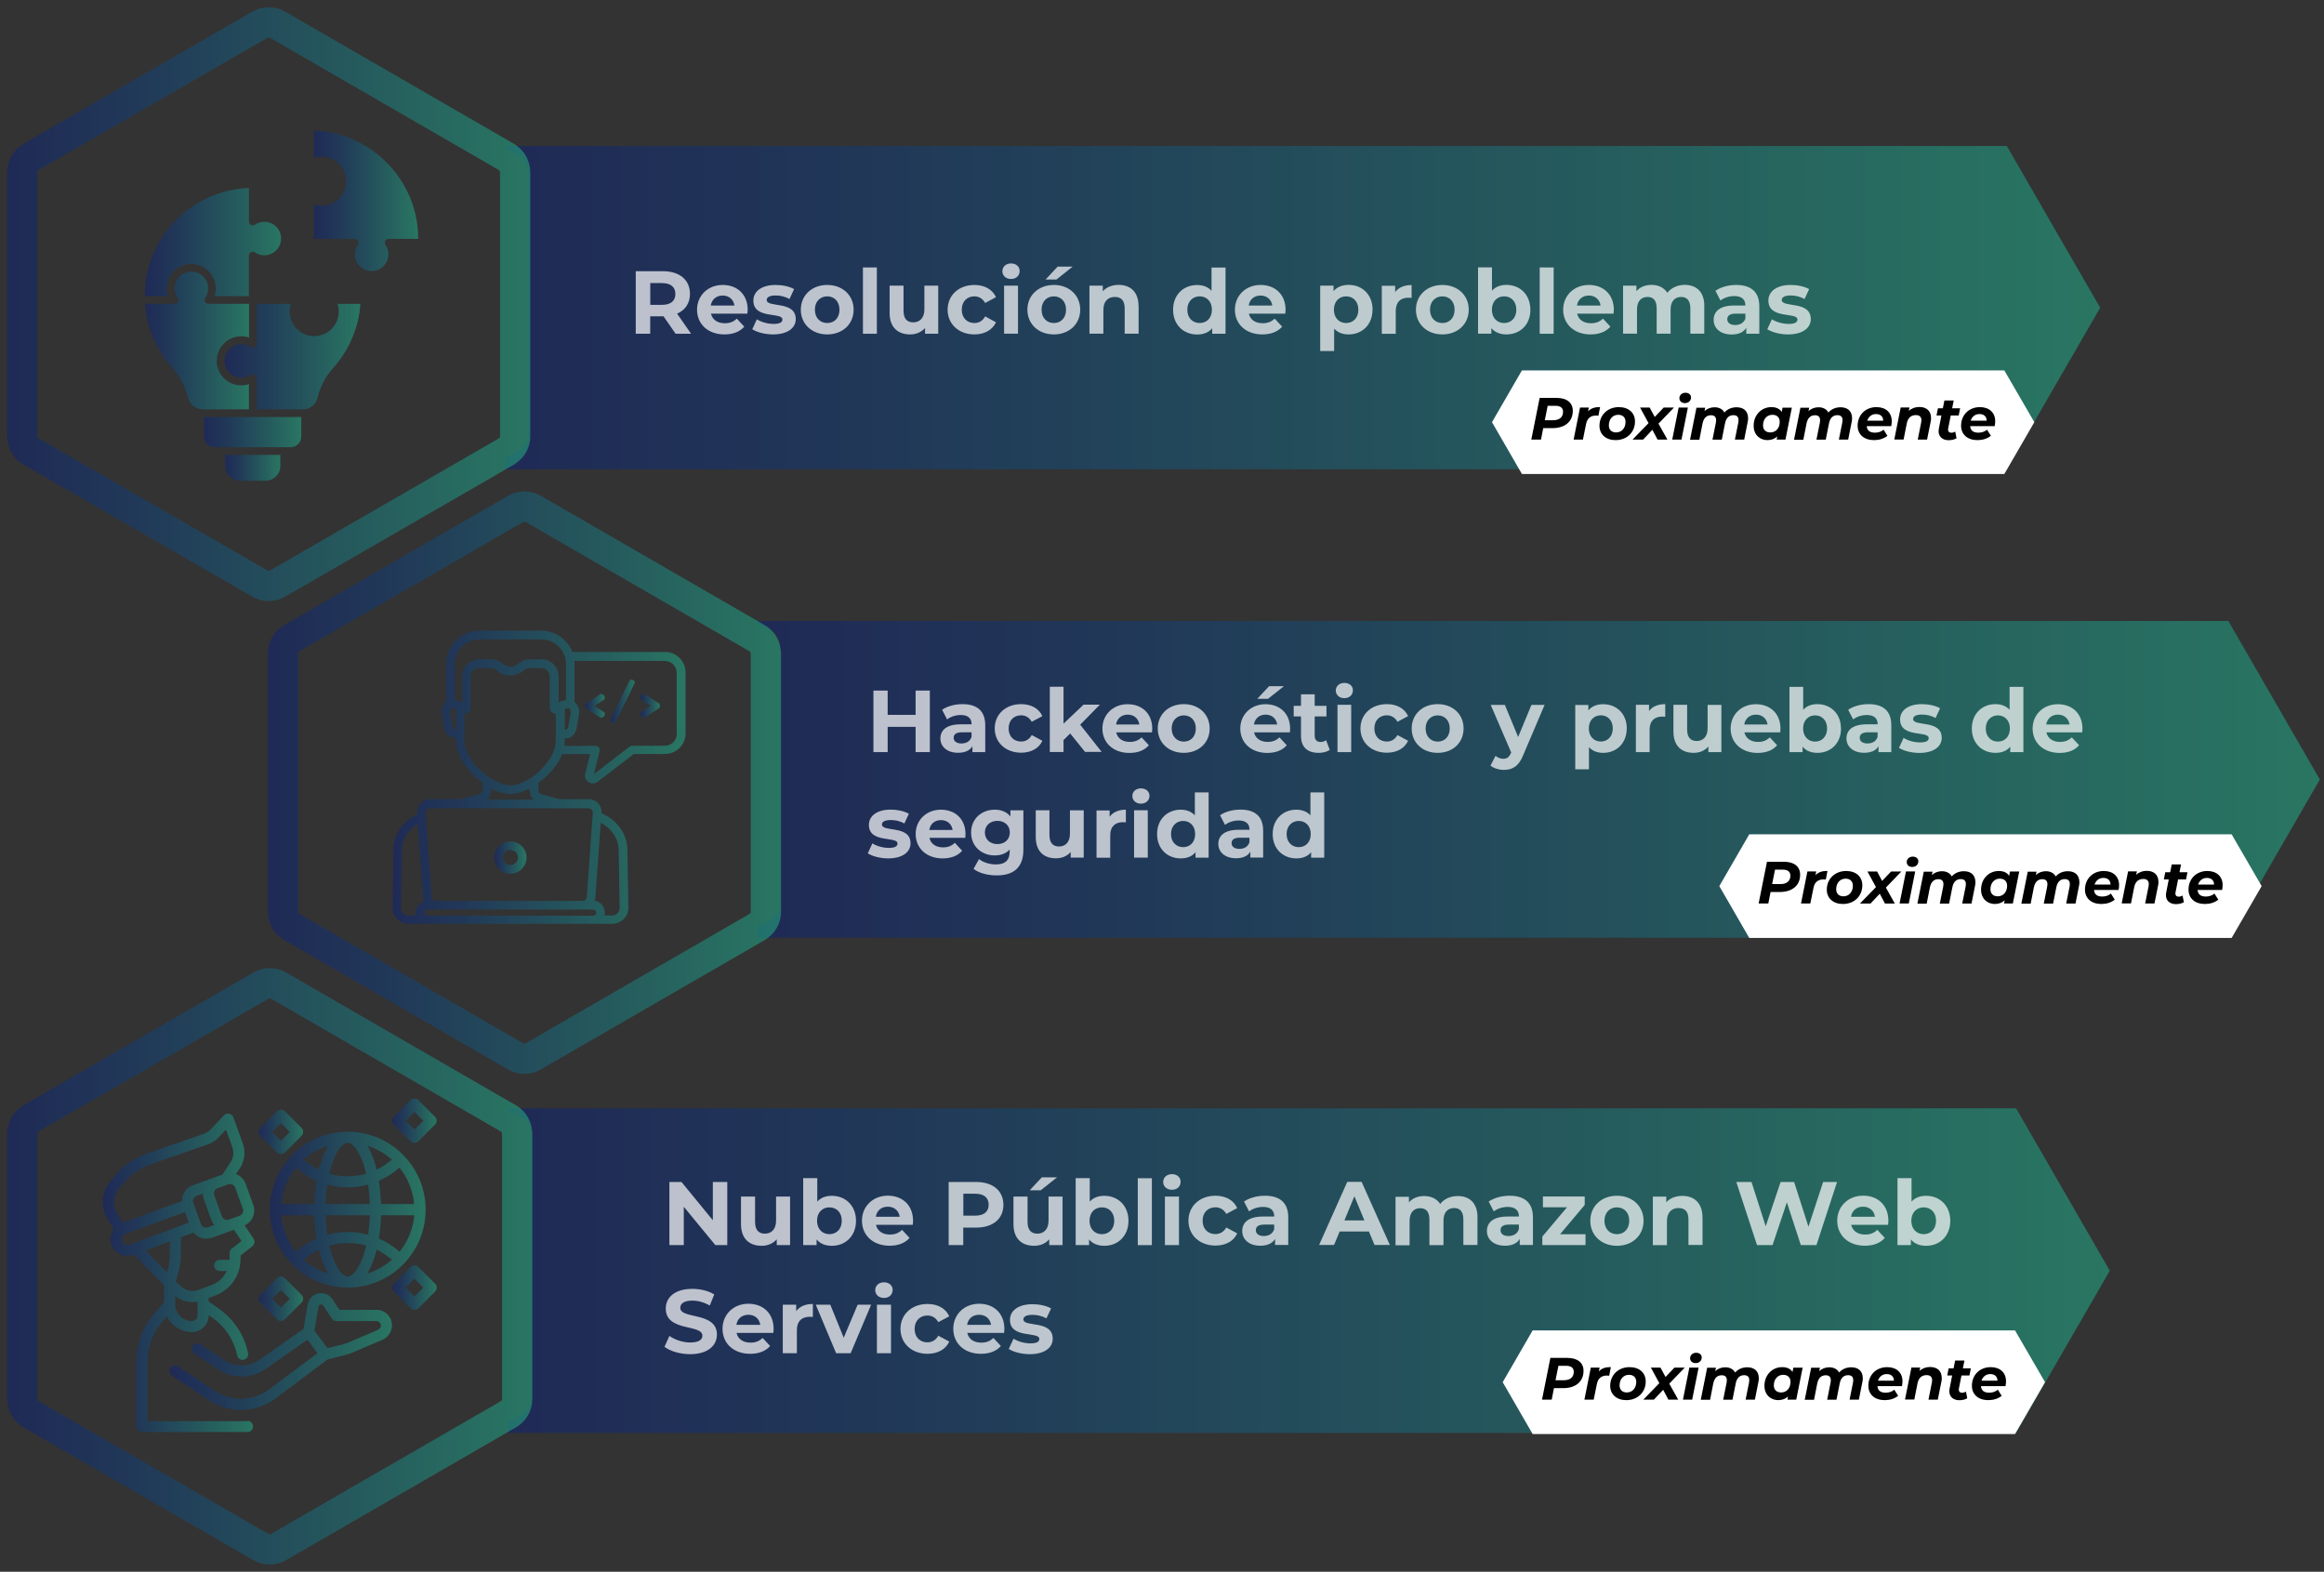 <svg width="312" height="211" viewBox="0 0 312 211" fill="none" xmlns="http://www.w3.org/2000/svg">
<rect x="0" y="0" width="312" height="211" fill="#333333" stroke="none"/>
<g id="Hackeo">
<g id="Resolucion">
<path id="Vector" opacity="0.7" d="M281.951 41.315L269.421 62.995H67.801V61.565L69.731 60.465C70.441 60.045 70.901 59.265 70.901 58.415V22.955C70.901 22.105 70.431 21.325 69.731 20.905L67.801 19.805V19.605H269.421L281.951 41.305V41.315Z" fill="url(#paint0_linear_688_6)"/>
<path id="Vector_2" opacity="0.7" d="M69.16 23.105V58.565C69.16 59.365 68.75 60.105 68.1 60.525C68.07 60.565 68.02 60.585 67.98 60.615L37.26 78.345C36.53 78.765 35.63 78.765 34.9 78.345L4.17 60.615C3.45 60.195 3 59.415 3 58.565V23.105C3 22.255 3.46 21.475 4.17 21.055L34.89 3.315C35.62 2.895 36.52 2.895 37.25 3.315L67.97 21.055C67.97 21.055 68.06 21.095 68.09 21.145C68.74 21.565 69.15 22.305 69.15 23.105H69.16Z" stroke="url(#paint1_linear_688_6)" stroke-width="4.06" stroke-linecap="round" stroke-linejoin="round"/>
<g id="Group" opacity="0.7">
<path id="Vector_3" d="M37.63 61.065V62.565C37.63 63.655 36.74 64.535 35.66 64.535H32.2C31.11 64.535 30.23 63.645 30.23 62.565V61.065H37.641H37.63Z" fill="url(#paint2_linear_688_6)"/>
<path id="Vector_4" d="M40.449 55.985V58.605C40.449 59.385 39.819 60.035 39.019 60.035H28.809C28.029 60.035 27.379 59.405 27.379 58.605V55.985H40.439H40.449Z" fill="url(#paint3_linear_688_6)"/>
<path id="Vector_5" d="M56.13 32.035V32.065H52.18C51.99 32.065 51.81 32.165 51.72 32.345C51.63 32.515 51.64 32.725 51.75 32.875C52.01 33.245 52.14 33.685 52.14 34.135C52.14 35.385 51.13 36.385 49.89 36.385C48.65 36.385 47.64 35.375 47.64 34.135C47.64 33.675 47.77 33.245 48.03 32.875C48.14 32.715 48.15 32.505 48.06 32.345C47.97 32.185 47.79 32.065 47.6 32.065H42.15V27.455C42.48 27.565 42.83 27.625 43.19 27.625C45.01 27.625 46.48 26.155 46.48 24.335C46.48 22.515 45.01 21.045 43.19 21.045C42.83 21.045 42.49 21.105 42.15 21.215V17.545C49.91 17.825 56.14 24.215 56.14 32.045H56.12L56.13 32.035Z" fill="url(#paint4_linear_688_6)"/>
<path id="Vector_6" d="M37.73 32.025C37.73 33.275 36.72 34.275 35.48 34.275C35.02 34.275 34.59 34.145 34.22 33.885C34.06 33.775 33.85 33.765 33.69 33.855C33.53 33.945 33.41 34.125 33.41 34.315V39.765H28.8C28.91 39.435 28.97 39.085 28.97 38.725C28.97 36.905 27.5 35.435 25.68 35.435C23.86 35.435 22.39 36.905 22.39 38.725C22.39 39.085 22.45 39.425 22.56 39.765H19.43V39.735C19.43 31.915 25.67 25.515 33.42 25.235V29.735C33.42 29.925 33.52 30.105 33.7 30.195C33.87 30.285 34.08 30.275 34.23 30.165C34.6 29.905 35.04 29.775 35.49 29.775C36.74 29.775 37.74 30.785 37.74 32.025V32.045L37.73 32.025Z" fill="url(#paint5_linear_688_6)"/>
<path id="Vector_7" d="M29.09 48.445C29.09 50.265 30.561 51.735 32.38 51.735C32.74 51.735 33.081 51.675 33.42 51.565V54.955H27.221C26.27 54.955 25.46 54.325 25.241 53.405C24.89 51.935 24.16 50.555 23.151 49.415C21 47.025 19.71 43.985 19.48 40.785H23.401C23.59 40.785 23.77 40.685 23.86 40.505C23.951 40.335 23.941 40.125 23.831 39.975C23.57 39.605 23.441 39.165 23.441 38.715C23.441 37.465 24.451 36.465 25.691 36.465C26.93 36.465 27.941 37.475 27.941 38.715C27.941 39.175 27.811 39.605 27.55 39.975C27.441 40.135 27.43 40.345 27.52 40.505C27.61 40.675 27.791 40.785 27.98 40.785H33.431V45.315C33.1 45.205 32.751 45.145 32.391 45.145C30.57 45.145 29.101 46.615 29.101 48.435H29.12L29.09 48.445Z" fill="url(#paint6_linear_688_6)"/>
<path id="Vector_8" d="M48.389 40.785C48.159 43.985 46.859 47.025 44.719 49.415C43.699 50.555 42.969 51.935 42.629 53.405C42.409 54.315 41.589 54.955 40.649 54.955H34.449V50.745C34.449 50.555 34.349 50.375 34.169 50.285C33.999 50.195 33.789 50.205 33.639 50.315C33.269 50.575 32.829 50.705 32.379 50.705C31.129 50.705 30.129 49.695 30.129 48.455C30.129 47.215 31.139 46.205 32.379 46.205C32.839 46.205 33.269 46.335 33.639 46.595C33.799 46.705 34.009 46.715 34.169 46.625C34.329 46.535 34.449 46.355 34.449 46.165V40.795H39.059C38.949 41.125 38.889 41.475 38.889 41.835C38.889 43.655 40.359 45.125 42.179 45.125C43.999 45.125 45.469 43.655 45.469 41.835C45.469 41.475 45.409 41.135 45.299 40.795H48.399V40.775L48.389 40.785Z" fill="url(#paint7_linear_688_6)"/>
</g>
<g id="Group_2">
<path id="Vector_9" d="M273.111 56.675L269.081 63.635H204.321L200.301 56.675L204.321 49.725H269.081L273.111 56.675Z" fill="white"/>
<g id="Group_3">
<path id="Vector_10" d="M211.15 55.165C211.15 56.585 210.1 57.475 208.43 57.475H207.18L206.88 59.015H205.58L206.7 53.415H208.96C210.36 53.415 211.15 54.065 211.15 55.155V55.165ZM209.84 55.275C209.84 54.735 209.46 54.475 208.8 54.475H207.78L207.39 56.415H208.49C209.35 56.415 209.84 56.015 209.84 55.275Z" fill="black"/>
<path id="Vector_11" d="M214.81 54.655L214.59 55.805C214.48 55.805 214.41 55.785 214.3 55.785C213.56 55.785 213.09 56.125 212.93 56.935L212.51 59.015H211.26L212.12 54.715H213.3L213.2 55.225C213.58 54.805 214.11 54.645 214.81 54.645V54.655Z" fill="black"/>
<path id="Vector_12" d="M214.73 57.155C214.73 55.725 215.82 54.655 217.33 54.655C218.65 54.655 219.5 55.415 219.5 56.585C219.5 58.015 218.42 59.085 216.9 59.085C215.59 59.085 214.73 58.315 214.73 57.155ZM218.23 56.635C218.23 56.055 217.88 55.685 217.25 55.685C216.51 55.685 215.99 56.265 215.99 57.105C215.99 57.685 216.35 58.055 216.97 58.055C217.7 58.055 218.23 57.475 218.23 56.635Z" fill="black"/>
<path id="Vector_13" d="M222.65 56.865L223.85 59.015H222.53L221.83 57.695L220.59 59.015H219.17L221.32 56.805L220.18 54.715H221.47L222.15 55.975L223.35 54.715H224.73L222.66 56.865H222.65Z" fill="black"/>
<path id="Vector_14" d="M225.36 54.715H226.6L225.74 59.015H224.5L225.36 54.715ZM225.46 53.465C225.46 53.045 225.79 52.725 226.28 52.725C226.72 52.725 227.02 52.995 227.02 53.345C227.02 53.805 226.68 54.115 226.19 54.115C225.75 54.115 225.46 53.825 225.46 53.465Z" fill="black"/>
<path id="Vector_15" d="M234.691 56.105C234.691 56.275 234.671 56.445 234.631 56.635L234.161 59.015H232.911L233.371 56.725C233.391 56.605 233.401 56.505 233.401 56.395C233.401 55.965 233.171 55.735 232.721 55.735C232.141 55.735 231.741 56.075 231.591 56.815L231.151 59.025H229.901L230.361 56.735C230.381 56.615 230.391 56.515 230.391 56.415C230.391 55.975 230.161 55.745 229.711 55.745C229.131 55.745 228.731 56.085 228.571 56.845L228.141 59.035H226.891L227.751 54.735H228.931L228.831 55.185C229.211 54.845 229.681 54.675 230.181 54.675C230.771 54.675 231.261 54.915 231.501 55.375C231.921 54.915 232.481 54.675 233.141 54.675C234.061 54.675 234.681 55.175 234.681 56.135L234.691 56.105Z" fill="black"/>
<path id="Vector_16" d="M240.56 54.715L239.7 59.015H238.52L238.6 58.595C238.26 58.905 237.81 59.085 237.28 59.085C236.28 59.085 235.43 58.385 235.43 57.155C235.43 55.705 236.48 54.655 237.8 54.655C238.42 54.655 238.92 54.855 239.2 55.305L239.31 54.725H240.56V54.715ZM238.93 56.635C238.93 56.055 238.57 55.685 237.95 55.685C237.21 55.685 236.69 56.265 236.69 57.105C236.69 57.685 237.05 58.055 237.67 58.055C238.41 58.055 238.93 57.475 238.93 56.635Z" fill="black"/>
<path id="Vector_17" d="M248.65 56.105C248.65 56.275 248.63 56.445 248.59 56.635L248.12 59.015H246.87L247.33 56.725C247.35 56.605 247.36 56.505 247.36 56.395C247.36 55.965 247.13 55.735 246.68 55.735C246.1 55.735 245.7 56.075 245.55 56.815L245.11 59.025H243.86L244.32 56.735C244.34 56.615 244.35 56.515 244.35 56.415C244.35 55.975 244.12 55.745 243.67 55.745C243.09 55.745 242.69 56.085 242.53 56.845L242.1 59.035H240.85L241.71 54.735H242.89L242.79 55.185C243.17 54.845 243.64 54.675 244.14 54.675C244.73 54.675 245.22 54.915 245.46 55.375C245.88 54.915 246.44 54.675 247.1 54.675C248.02 54.675 248.64 55.175 248.64 56.135L248.65 56.105Z" fill="black"/>
<path id="Vector_18" d="M253.901 57.205H250.611C250.651 57.785 251.011 58.085 251.721 58.085C252.161 58.085 252.581 57.945 252.871 57.685L253.391 58.505C252.891 58.905 252.251 59.085 251.591 59.085C250.251 59.085 249.391 58.325 249.391 57.155C249.391 55.715 250.431 54.655 251.921 54.655C253.181 54.655 253.971 55.395 253.971 56.545C253.971 56.775 253.941 57.005 253.901 57.205V57.205ZM250.691 56.475H252.821C252.821 55.905 252.441 55.585 251.861 55.585C251.281 55.585 250.851 55.935 250.681 56.475H250.691Z" fill="black"/>
<path id="Vector_19" d="M259.251 56.115C259.251 56.275 259.231 56.455 259.191 56.635L258.711 59.015H257.461L257.921 56.715C257.941 56.615 257.951 56.505 257.951 56.415C257.951 55.975 257.711 55.725 257.211 55.725C256.581 55.725 256.141 56.075 255.991 56.825L255.561 59.005H254.311L255.171 54.705H256.351L256.251 55.165C256.641 54.805 257.141 54.635 257.671 54.635C258.611 54.635 259.241 55.145 259.241 56.095L259.251 56.115Z" fill="black"/>
<path id="Vector_20" d="M261.55 57.495C261.53 57.555 261.53 57.615 261.53 57.675C261.53 57.935 261.67 58.095 261.99 58.095C262.16 58.095 262.33 58.035 262.49 57.945L262.67 58.835C262.36 59.025 261.97 59.095 261.6 59.095C260.8 59.095 260.26 58.645 260.26 57.895C260.26 57.775 260.28 57.645 260.3 57.515L260.64 55.775H259.98L260.17 54.815H260.83L261.04 53.765H262.29L262.08 54.815H263.15L262.96 55.775H261.89L261.55 57.505V57.495Z" fill="black"/>
<path id="Vector_21" d="M267.789 57.205H264.499C264.539 57.785 264.899 58.085 265.609 58.085C266.049 58.085 266.469 57.945 266.759 57.685L267.279 58.505C266.779 58.905 266.139 59.085 265.479 59.085C264.139 59.085 263.279 58.325 263.279 57.155C263.279 55.715 264.319 54.655 265.809 54.655C267.059 54.655 267.859 55.395 267.859 56.545C267.859 56.775 267.829 57.005 267.789 57.205V57.205ZM264.579 56.475H266.709C266.709 55.905 266.329 55.585 265.749 55.585C265.169 55.585 264.739 55.935 264.569 56.475H264.579Z" fill="black"/>
</g>
</g>
<g id="Group_4" opacity="0.7">
<path id="Vector_22" d="M90.7 44.805L89.08 42.465H87.29V44.805H85.35V36.405H88.98C91.22 36.405 92.63 37.565 92.63 39.455C92.63 40.715 91.99 41.635 90.9 42.105L92.78 44.805H90.69H90.7ZM88.88 37.995H87.3V40.925H88.88C90.07 40.925 90.67 40.375 90.67 39.465C90.67 38.555 90.07 38.005 88.88 38.005V37.995Z" fill="white"/>
<path id="Vector_23" d="M100.33 42.105H95.45C95.63 42.905 96.31 43.395 97.3 43.395C97.98 43.395 98.48 43.195 98.92 42.775L99.92 43.855C99.32 44.535 98.42 44.895 97.26 44.895C95.03 44.895 93.58 43.495 93.58 41.575C93.58 39.655 95.06 38.255 97.02 38.255C98.98 38.255 100.38 39.525 100.38 41.605C100.38 41.745 100.36 41.955 100.34 42.105H100.33ZM95.42 41.015H98.6C98.47 40.195 97.86 39.675 97.02 39.675C96.18 39.675 95.56 40.195 95.42 41.015V41.015Z" fill="white"/>
<path id="Vector_24" d="M100.99 44.205L101.61 42.865C102.19 43.235 103.06 43.485 103.85 43.485C104.71 43.485 105.04 43.255 105.04 42.895C105.04 41.845 101.14 42.915 101.14 40.345C101.14 39.125 102.24 38.255 104.13 38.255C105.02 38.255 106 38.455 106.61 38.815L105.99 40.145C105.35 39.785 104.72 39.665 104.13 39.665C103.29 39.665 102.93 39.925 102.93 40.265C102.93 41.365 106.83 40.305 106.83 42.845C106.83 44.045 105.71 44.895 103.78 44.895C102.69 44.895 101.59 44.595 100.99 44.195V44.205Z" fill="white"/>
<path id="Vector_25" d="M107.51 41.575C107.51 39.635 109.01 38.255 111.06 38.255C113.11 38.255 114.6 39.635 114.6 41.575C114.6 43.515 113.11 44.895 111.06 44.895C109.01 44.895 107.51 43.515 107.51 41.575ZM112.7 41.575C112.7 40.455 111.99 39.785 111.06 39.785C110.13 39.785 109.4 40.455 109.4 41.575C109.4 42.695 110.12 43.365 111.06 43.365C112 43.365 112.7 42.695 112.7 41.575Z" fill="white"/>
<path id="Vector_26" d="M115.85 35.905H117.72V44.805H115.85V35.905Z" fill="white"/>
<path id="Vector_27" d="M125.96 38.355V44.805H124.19V44.035C123.7 44.595 122.98 44.895 122.19 44.895C120.57 44.895 119.43 43.985 119.43 41.995V38.345H121.3V41.715C121.3 42.795 121.78 43.275 122.61 43.275C123.44 43.275 124.1 42.725 124.1 41.535V38.345H125.97L125.96 38.355Z" fill="white"/>
<path id="Vector_28" d="M127.219 41.575C127.219 39.635 128.719 38.255 130.819 38.255C132.169 38.255 133.239 38.845 133.709 39.895L132.259 40.675C131.909 40.065 131.399 39.785 130.809 39.785C129.859 39.785 129.119 40.445 129.119 41.575C129.119 42.705 129.859 43.365 130.809 43.365C131.399 43.365 131.909 43.105 132.259 42.475L133.709 43.265C133.239 44.295 132.169 44.895 130.819 44.895C128.719 44.895 127.219 43.515 127.219 41.575Z" fill="white"/>
<path id="Vector_29" d="M134.57 36.405C134.57 35.815 135.04 35.365 135.73 35.365C136.42 35.365 136.89 35.795 136.89 36.375C136.89 36.995 136.42 37.455 135.73 37.455C135.04 37.455 134.57 36.995 134.57 36.415V36.405ZM134.8 38.345H136.67V44.795H134.8V38.345Z" fill="white"/>
<path id="Vector_30" d="M137.93 41.575C137.93 39.635 139.43 38.255 141.48 38.255C143.53 38.255 145.02 39.635 145.02 41.575C145.02 43.515 143.53 44.895 141.48 44.895C139.43 44.895 137.93 43.515 137.93 41.575ZM143.12 41.575C143.12 40.455 142.41 39.785 141.48 39.785C140.55 39.785 139.83 40.455 139.83 41.575C139.83 42.695 140.55 43.365 141.48 43.365C142.41 43.365 143.12 42.695 143.12 41.575ZM141.98 35.795H144L141.83 37.525H140.37L141.99 35.795H141.98Z" fill="white"/>
<path id="Vector_31" d="M152.86 41.105V44.795H150.99V41.385C150.99 40.345 150.51 39.865 149.68 39.865C148.78 39.865 148.13 40.415 148.13 41.605V44.795H146.26V38.345H148.05V39.095C148.55 38.545 149.31 38.245 150.18 38.245C151.7 38.245 152.85 39.135 152.85 41.095L152.86 41.105Z" fill="white"/>
<path id="Vector_32" d="M164.53 35.905V44.805H162.74V44.065C162.27 44.625 161.59 44.905 160.72 44.905C158.9 44.905 157.49 43.615 157.49 41.585C157.49 39.555 158.89 38.265 160.72 38.265C161.51 38.265 162.18 38.515 162.65 39.045V35.915H164.52L164.53 35.905ZM162.7 41.575C162.7 40.455 161.98 39.785 161.06 39.785C160.14 39.785 159.4 40.455 159.4 41.575C159.4 42.695 160.12 43.365 161.06 43.365C162 43.365 162.7 42.695 162.7 41.575Z" fill="white"/>
<path id="Vector_33" d="M172.539 42.105H167.659C167.839 42.905 168.519 43.395 169.509 43.395C170.189 43.395 170.679 43.195 171.129 42.775L172.129 43.855C171.529 44.535 170.629 44.895 169.469 44.895C167.239 44.895 165.789 43.495 165.789 41.575C165.789 39.655 167.269 38.255 169.229 38.255C171.189 38.255 172.589 39.525 172.589 41.605C172.589 41.745 172.569 41.955 172.549 42.105H172.539ZM167.629 41.015H170.809C170.679 40.195 170.069 39.675 169.229 39.675C168.389 39.675 167.769 40.195 167.639 41.015H167.629Z" fill="white"/>
<path id="Vector_34" d="M184.26 41.575C184.26 43.605 182.86 44.895 181.05 44.895C180.25 44.895 179.59 44.645 179.11 44.115V47.125H177.24V38.345H179.03V39.085C179.5 38.525 180.19 38.245 181.06 38.245C182.87 38.245 184.27 39.545 184.27 41.565L184.26 41.575ZM182.36 41.575C182.36 40.455 181.65 39.785 180.72 39.785C179.79 39.785 179.08 40.455 179.08 41.575C179.08 42.695 179.79 43.365 180.72 43.365C181.65 43.365 182.36 42.695 182.36 41.575Z" fill="white"/>
<path id="Vector_35" d="M189.51 38.255V39.985C189.35 39.975 189.23 39.965 189.09 39.965C188.06 39.965 187.38 40.525 187.38 41.765V44.815H185.51V38.365H187.3V39.215C187.76 38.595 188.52 38.265 189.52 38.265L189.51 38.255Z" fill="white"/>
<path id="Vector_36" d="M190.09 41.575C190.09 39.635 191.59 38.255 193.64 38.255C195.69 38.255 197.18 39.635 197.18 41.575C197.18 43.515 195.69 44.895 193.64 44.895C191.59 44.895 190.09 43.515 190.09 41.575ZM195.28 41.575C195.28 40.455 194.57 39.785 193.64 39.785C192.71 39.785 191.98 40.455 191.98 41.575C191.98 42.695 192.7 43.365 193.64 43.365C194.58 43.365 195.28 42.695 195.28 41.575Z" fill="white"/>
<path id="Vector_37" d="M205.46 41.575C205.46 43.605 204.06 44.895 202.25 44.895C201.39 44.895 200.69 44.615 200.22 44.055V44.795H198.43V35.895H200.3V39.025C200.78 38.495 201.44 38.245 202.24 38.245C204.05 38.245 205.45 39.545 205.45 41.565L205.46 41.575ZM203.57 41.575C203.57 40.455 202.86 39.785 201.93 39.785C201 39.785 200.29 40.455 200.29 41.575C200.29 42.695 201 43.365 201.93 43.365C202.86 43.365 203.57 42.695 203.57 41.575Z" fill="white"/>
<path id="Vector_38" d="M206.709 35.905H208.579V44.805H206.709V35.905Z" fill="white"/>
<path id="Vector_39" d="M216.609 42.105H211.729C211.909 42.905 212.589 43.395 213.579 43.395C214.259 43.395 214.759 43.195 215.199 42.775L216.199 43.855C215.599 44.535 214.699 44.895 213.539 44.895C211.309 44.895 209.859 43.495 209.859 41.575C209.859 39.655 211.339 38.255 213.299 38.255C215.259 38.255 216.659 39.525 216.659 41.605C216.659 41.745 216.639 41.955 216.619 42.105H216.609ZM211.699 41.015H214.879C214.749 40.195 214.139 39.675 213.299 39.675C212.459 39.675 211.839 40.195 211.709 41.015H211.699Z" fill="white"/>
<path id="Vector_40" d="M228.8 41.105V44.795H226.93V41.385C226.93 40.345 226.46 39.865 225.71 39.865C224.87 39.865 224.28 40.405 224.28 41.555V44.795H222.41V41.385C222.41 40.345 221.97 39.865 221.19 39.865C220.36 39.865 219.77 40.405 219.77 41.555V44.795H217.9V38.345H219.69V39.085C220.17 38.535 220.89 38.245 221.72 38.245C222.62 38.245 223.39 38.595 223.84 39.305C224.36 38.645 225.2 38.245 226.17 38.245C227.71 38.245 228.81 39.135 228.81 41.095L228.8 41.105Z" fill="white"/>
<path id="Vector_41" d="M236.191 41.125V44.805H234.441V44.005C234.091 44.595 233.421 44.905 232.471 44.905C230.961 44.905 230.061 44.065 230.061 42.945C230.061 41.825 230.861 41.015 232.831 41.015H234.321C234.321 40.215 233.841 39.745 232.831 39.745C232.151 39.745 231.441 39.975 230.971 40.345L230.301 39.035C231.011 38.535 232.051 38.255 233.081 38.255C235.051 38.255 236.191 39.165 236.191 41.125V41.125ZM234.321 42.765V42.105H233.041C232.161 42.105 231.891 42.425 231.891 42.855C231.891 43.325 232.291 43.635 232.951 43.635C233.571 43.635 234.111 43.345 234.331 42.755L234.321 42.765Z" fill="white"/>
<path id="Vector_42" d="M237.26 44.205L237.88 42.865C238.46 43.235 239.33 43.485 240.12 43.485C240.98 43.485 241.31 43.255 241.31 42.895C241.31 41.845 237.41 42.915 237.41 40.345C237.41 39.125 238.51 38.255 240.4 38.255C241.29 38.255 242.27 38.455 242.88 38.815L242.26 40.145C241.62 39.785 240.99 39.665 240.4 39.665C239.56 39.665 239.2 39.925 239.2 40.265C239.2 41.365 243.1 40.305 243.1 42.845C243.1 44.045 241.98 44.895 240.05 44.895C238.96 44.895 237.86 44.595 237.26 44.195V44.205Z" fill="white"/>
</g>
</g>
<g id="Hackeo_2">
<path id="Vector_43" opacity="0.7" d="M311.44 104.648L299.17 125.888H101.66V124.488L103.55 123.408C104.25 122.998 104.7 122.228 104.7 121.398V86.658C104.7 85.828 104.24 85.068 103.55 84.648L101.66 83.568V83.368H299.16L311.43 104.628L311.44 104.648Z" fill="url(#paint8_linear_688_6)"/>
<g id="Group_5" opacity="0.7">
<path id="Vector_44" d="M124.83 92.707V100.968H122.92V97.578H119.17V100.968H117.26V92.707H119.17V95.968H122.92V92.707H124.83V92.707Z" fill="white"/>
<path id="Vector_45" d="M132.27 97.348V100.968H130.55V100.178C130.21 100.758 129.55 101.058 128.62 101.058C127.14 101.058 126.25 100.228 126.25 99.138C126.25 98.048 127.04 97.238 128.98 97.238H130.44C130.44 96.448 129.97 95.988 128.98 95.988C128.3 95.988 127.62 96.218 127.15 96.578L126.48 95.288C127.18 94.798 128.2 94.528 129.22 94.528C131.15 94.528 132.27 95.418 132.27 97.358V97.348ZM130.43 98.948V98.308H129.16C128.3 98.308 128.03 98.628 128.03 99.048C128.03 99.508 128.42 99.808 129.07 99.808C129.72 99.808 130.22 99.528 130.42 98.948H130.43V98.948Z" fill="white"/>
<path id="Vector_46" d="M133.541 97.798C133.541 95.888 135.011 94.528 137.091 94.528C138.421 94.528 139.481 95.108 139.941 96.138L138.511 96.898C138.171 96.298 137.661 96.028 137.081 96.028C136.151 96.028 135.411 96.668 135.411 97.788C135.411 98.908 136.141 99.548 137.081 99.548C137.661 99.548 138.171 99.288 138.511 98.678L139.941 99.448C139.481 100.458 138.431 101.048 137.091 101.048C135.031 101.048 133.541 99.698 133.541 97.778V97.798V97.798Z" fill="white"/>
<path id="Vector_47" d="M143.659 98.478L142.779 99.348V100.958H140.939V92.198H142.779V97.148L145.469 94.598H147.659L145.019 97.288L147.899 100.938H145.669L143.659 98.448H143.649L143.659 98.478Z" fill="white"/>
<path id="Vector_48" d="M154.65 98.318H149.85C150.02 99.108 150.7 99.598 151.67 99.598C152.35 99.598 152.83 99.398 153.26 98.988L154.24 100.048C153.65 100.728 152.77 101.078 151.62 101.078C149.43 101.078 148 99.688 148 97.808C148 95.928 149.45 94.538 151.38 94.538C153.31 94.538 154.69 95.788 154.69 97.828C154.69 97.968 154.67 98.168 154.66 98.318H154.65V98.318ZM149.83 97.258H152.96C152.83 96.448 152.23 95.938 151.4 95.938C150.57 95.938 149.96 96.448 149.83 97.258Z" fill="white"/>
<path id="Vector_49" d="M155.43 97.798C155.43 95.888 156.9 94.528 158.92 94.528C160.94 94.528 162.4 95.878 162.4 97.798C162.4 99.718 160.94 101.068 158.92 101.068C156.9 101.068 155.43 99.718 155.43 97.798V97.798ZM160.54 97.798C160.54 96.698 159.84 96.038 158.93 96.038C158.02 96.038 157.3 96.708 157.3 97.798C157.3 98.888 158.01 99.558 158.93 99.558C159.85 99.558 160.54 98.888 160.54 97.798V97.798Z" fill="white"/>
<path id="Vector_50" d="M173.16 98.318H168.36C168.53 99.108 169.21 99.598 170.18 99.598C170.86 99.598 171.34 99.398 171.77 98.988L172.75 100.048C172.16 100.728 171.28 101.078 170.13 101.078C167.94 101.078 166.51 99.688 166.51 97.808C166.51 95.928 167.96 94.538 169.89 94.538C171.82 94.538 173.2 95.788 173.2 97.828C173.2 97.968 173.18 98.168 173.17 98.318H173.16V98.318ZM168.34 97.258H171.47C171.34 96.448 170.74 95.938 169.91 95.938C169.08 95.938 168.47 96.448 168.34 97.258ZM170.23 93.818H168.79L170.38 92.118H172.37L170.23 93.818V93.818Z" fill="white"/>
<path id="Vector_51" d="M178.52 100.668C178.14 100.938 177.59 101.068 177.03 101.068C175.54 101.068 174.66 100.308 174.66 98.787V96.177H173.68V94.757H174.66V93.207H176.5V94.757H178.08V96.177H176.5V98.767C176.5 99.317 176.79 99.608 177.29 99.608C177.56 99.608 177.84 99.517 178.03 99.368L178.52 100.668V100.668Z" fill="white"/>
<path id="Vector_52" d="M179.33 92.708C179.33 92.128 179.79 91.678 180.48 91.678C181.17 91.678 181.63 92.108 181.63 92.668C181.63 93.278 181.17 93.728 180.48 93.728C179.79 93.728 179.33 93.278 179.33 92.698V92.708ZM179.56 94.618H181.4V100.968H179.56V94.618Z" fill="white"/>
<path id="Vector_53" d="M182.641 97.798C182.641 95.888 184.111 94.528 186.191 94.528C187.521 94.528 188.581 95.108 189.041 96.138L187.611 96.898C187.271 96.298 186.761 96.028 186.181 96.028C185.251 96.028 184.511 96.668 184.511 97.788C184.511 98.908 185.241 99.548 186.181 99.548C186.761 99.548 187.271 99.288 187.611 98.678L189.041 99.448C188.581 100.458 187.531 101.048 186.191 101.048C184.131 101.048 182.641 99.698 182.641 97.778V97.798V97.798Z" fill="white"/>
<path id="Vector_54" d="M189.52 97.798C189.52 95.888 190.99 94.528 193.01 94.528C195.03 94.528 196.49 95.878 196.49 97.798C196.49 99.718 195.03 101.068 193.01 101.068C190.99 101.068 189.52 99.718 189.52 97.798V97.798ZM194.63 97.798C194.63 96.698 193.93 96.038 193.02 96.038C192.11 96.038 191.39 96.708 191.39 97.798C191.39 98.888 192.1 99.558 193.02 99.558C193.94 99.558 194.63 98.888 194.63 97.798V97.798Z" fill="white"/>
<path id="Vector_55" d="M207.37 94.618L204.5 101.358C203.89 102.898 203.02 103.358 201.87 103.358C201.23 103.358 200.52 103.138 200.1 102.778L200.78 101.468C201.06 101.718 201.46 101.868 201.82 101.868C202.32 101.868 202.61 101.638 202.86 101.068L202.88 101.018L200.13 94.628H202.03L203.81 98.938L205.6 94.628H207.38L207.37 94.618Z" fill="white"/>
<path id="Vector_56" d="M218.39 97.798C218.39 99.798 217 101.068 215.23 101.068C214.44 101.068 213.79 100.818 213.32 100.308V103.278H211.48V94.638H213.24V95.368C213.7 94.808 214.39 94.538 215.24 94.538C217.02 94.538 218.4 95.818 218.4 97.808L218.39 97.798ZM216.52 97.788C216.52 96.688 215.82 96.028 214.91 96.028C214 96.028 213.3 96.698 213.3 97.788C213.3 98.878 214 99.548 214.91 99.548C215.82 99.548 216.52 98.878 216.52 97.788Z" fill="white"/>
<path id="Vector_57" d="M223.561 94.518V96.218C223.411 96.208 223.291 96.198 223.151 96.198C222.141 96.198 221.461 96.758 221.461 97.968V100.968H219.621V94.618H221.381V95.458C221.831 94.848 222.581 94.528 223.561 94.528H223.571L223.561 94.518Z" fill="white"/>
<path id="Vector_58" d="M231.1 94.618V100.968H229.35V100.218C228.87 100.778 228.16 101.068 227.38 101.068C225.79 101.068 224.66 100.178 224.66 98.208V94.618H226.5V97.938C226.5 98.998 226.97 99.478 227.79 99.478C228.61 99.478 229.25 98.928 229.25 97.768V94.628H231.09L231.1 94.618Z" fill="white"/>
<path id="Vector_59" d="M238.99 98.318H234.19C234.36 99.108 235.04 99.598 236.01 99.598C236.69 99.598 237.17 99.398 237.6 98.988L238.58 100.048C237.99 100.728 237.11 101.078 235.96 101.078C233.77 101.078 232.34 99.688 232.34 97.808C232.34 95.928 233.79 94.538 235.72 94.538C237.65 94.538 239.03 95.788 239.03 97.828C239.03 97.968 239.01 98.168 239 98.318H238.99V98.318ZM234.17 97.258H237.3C237.17 96.448 236.57 95.938 235.74 95.938C234.91 95.938 234.3 96.448 234.17 97.258Z" fill="white"/>
<path id="Vector_60" d="M247.16 97.797C247.16 99.797 245.77 101.068 244 101.068C243.15 101.068 242.46 100.798 242 100.238V100.968H240.24V92.207H242.08V95.287C242.55 94.767 243.2 94.528 243.99 94.528C245.77 94.528 247.15 95.808 247.15 97.797H247.16ZM245.29 97.797C245.29 96.698 244.59 96.037 243.68 96.037C242.77 96.037 242.07 96.707 242.07 97.797C242.07 98.888 242.77 99.558 243.68 99.558C244.59 99.558 245.29 98.888 245.29 97.797V97.797Z" fill="white"/>
<path id="Vector_61" d="M253.911 97.348V100.968H252.191V100.178C251.851 100.758 251.191 101.058 250.261 101.058C248.781 101.058 247.891 100.228 247.891 99.138C247.891 98.048 248.681 97.238 250.621 97.238H252.081C252.081 96.448 251.611 95.988 250.621 95.988C249.941 95.988 249.261 96.218 248.791 96.578L248.121 95.288C248.821 94.798 249.841 94.528 250.861 94.528C252.791 94.528 253.911 95.418 253.911 97.358V97.348ZM252.071 98.948V98.308H250.801C249.941 98.308 249.671 98.628 249.671 99.048C249.671 99.508 250.061 99.808 250.711 99.808C251.361 99.808 251.861 99.528 252.061 98.948H252.071V98.948Z" fill="white"/>
<path id="Vector_62" d="M254.95 100.378L255.56 99.058C256.13 99.428 256.99 99.668 257.76 99.668C258.61 99.668 258.93 99.438 258.93 99.088C258.93 98.048 255.09 99.108 255.09 96.578C255.09 95.378 256.18 94.528 258.02 94.528C258.89 94.528 259.86 94.728 260.46 95.088L259.85 96.398C259.23 96.048 258.6 95.928 258.02 95.928C257.19 95.928 256.84 96.188 256.84 96.518C256.84 97.608 260.68 96.548 260.68 99.058C260.68 100.238 259.58 101.078 257.68 101.078C256.61 101.078 255.52 100.788 254.93 100.388H254.94L254.95 100.378Z" fill="white"/>
<path id="Vector_63" d="M271.641 92.207V100.968H269.881V100.238C269.421 100.798 268.751 101.068 267.891 101.068C266.101 101.068 264.721 99.787 264.721 97.797C264.721 95.808 266.111 94.528 267.891 94.528C268.661 94.528 269.331 94.778 269.791 95.287V92.207H271.631H271.641ZM269.831 97.797C269.831 96.698 269.121 96.037 268.221 96.037C267.321 96.037 266.591 96.707 266.591 97.797C266.591 98.888 267.301 99.558 268.221 99.558C269.141 99.558 269.831 98.888 269.831 97.797V97.797Z" fill="white"/>
<path id="Vector_64" d="M279.531 98.318H274.731C274.901 99.108 275.581 99.598 276.551 99.598C277.231 99.598 277.711 99.398 278.141 98.988L279.121 100.048C278.531 100.728 277.651 101.078 276.501 101.078C274.311 101.078 272.881 99.688 272.881 97.808C272.881 95.928 274.331 94.538 276.261 94.538C278.191 94.538 279.571 95.788 279.571 97.828C279.571 97.968 279.551 98.168 279.541 98.318H279.531V98.318ZM274.711 97.258H277.841C277.711 96.448 277.111 95.938 276.281 95.938C275.451 95.938 274.841 96.448 274.711 97.258Z" fill="white"/>
<path id="Vector_65" d="M116.51 114.537L117.12 113.217C117.69 113.587 118.55 113.827 119.32 113.827C120.17 113.827 120.49 113.597 120.49 113.247C120.49 112.207 116.65 113.267 116.65 110.737C116.65 109.537 117.74 108.688 119.58 108.688C120.45 108.688 121.42 108.887 122.02 109.247L121.41 110.557C120.79 110.197 120.16 110.087 119.58 110.087C118.75 110.087 118.4 110.347 118.4 110.677C118.4 111.767 122.24 110.707 122.24 113.217C122.24 114.397 121.14 115.237 119.24 115.237C118.17 115.237 117.08 114.948 116.49 114.548H116.5L116.51 114.537Z" fill="white"/>
<path id="Vector_66" d="M129.58 112.478H124.78C124.95 113.278 125.63 113.758 126.6 113.758C127.28 113.758 127.76 113.558 128.19 113.148L129.17 114.208C128.58 114.888 127.7 115.238 126.55 115.238C124.36 115.238 122.93 113.848 122.93 111.968C122.93 110.088 124.38 108.698 126.31 108.698C128.24 108.698 129.62 109.948 129.62 111.988C129.62 112.128 129.6 112.328 129.59 112.478H129.58V112.478ZM124.76 111.418H127.89C127.76 110.608 127.16 110.098 126.33 110.098C125.5 110.098 124.89 110.598 124.76 111.418Z" fill="white"/>
<path id="Vector_67" d="M137.391 108.778V114.068C137.391 116.428 136.111 117.518 133.821 117.518C132.621 117.518 131.451 117.228 130.701 116.648L131.431 115.328C131.981 115.768 132.861 116.048 133.681 116.048C134.981 116.048 135.551 115.458 135.551 114.318V114.048C135.071 114.578 134.371 114.838 133.541 114.838C131.781 114.838 130.371 113.628 130.371 111.768C130.371 109.908 131.791 108.698 133.541 108.698C134.421 108.698 135.151 108.988 135.651 109.608V108.788H137.401L137.391 108.778ZM135.571 111.758C135.571 110.818 134.871 110.198 133.901 110.198C132.931 110.198 132.221 110.818 132.221 111.758C132.221 112.698 132.931 113.318 133.901 113.318C134.871 113.318 135.571 112.698 135.571 111.758Z" fill="white"/>
<path id="Vector_68" d="M145.491 108.778V115.128H143.741V114.378C143.261 114.938 142.551 115.228 141.771 115.228C140.181 115.228 139.051 114.338 139.051 112.368V108.778H140.891V112.098C140.891 113.158 141.361 113.638 142.181 113.638C143.001 113.638 143.641 113.088 143.641 111.928V108.788H145.481L145.491 108.778Z" fill="white"/>
<path id="Vector_69" d="M151.151 108.698V110.398C151.001 110.388 150.881 110.378 150.741 110.378C149.731 110.378 149.051 110.938 149.051 112.148V115.148H147.211V108.798H148.971V109.638C149.421 109.028 150.171 108.698 151.151 108.698H151.161H151.151Z" fill="white"/>
<path id="Vector_70" d="M152.02 106.868C152.02 106.288 152.48 105.838 153.17 105.838C153.86 105.838 154.32 106.268 154.32 106.828C154.32 107.438 153.86 107.888 153.17 107.888C152.48 107.888 152.02 107.438 152.02 106.858V106.868ZM152.25 108.778H154.09V115.128H152.25V108.778Z" fill="white"/>
<path id="Vector_71" d="M162.26 106.378V115.138H160.5V114.408C160.04 114.968 159.37 115.238 158.51 115.238C156.72 115.238 155.34 113.958 155.34 111.968C155.34 109.978 156.73 108.698 158.51 108.698C159.28 108.698 159.95 108.948 160.41 109.458V106.378H162.25H162.26ZM160.45 111.968C160.45 110.868 159.74 110.208 158.84 110.208C157.94 110.208 157.21 110.878 157.21 111.968C157.21 113.058 157.92 113.728 158.84 113.728C159.76 113.728 160.45 113.058 160.45 111.968Z" fill="white"/>
<path id="Vector_72" d="M169.581 111.507V115.127H167.861V114.337C167.521 114.917 166.861 115.217 165.931 115.217C164.451 115.217 163.561 114.388 163.561 113.298C163.561 112.208 164.351 111.397 166.291 111.397H167.751C167.751 110.607 167.281 110.147 166.291 110.147C165.611 110.147 164.931 110.377 164.461 110.737L163.791 109.447C164.491 108.957 165.511 108.688 166.531 108.688C168.461 108.688 169.581 109.577 169.581 111.517V111.507ZM167.741 113.107V112.458H166.471C165.611 112.458 165.341 112.777 165.341 113.197C165.341 113.657 165.731 113.958 166.381 113.958C167.031 113.958 167.531 113.677 167.731 113.097H167.741V113.107Z" fill="white"/>
<path id="Vector_73" d="M177.779 106.378V115.138H176.019V114.408C175.559 114.968 174.889 115.238 174.029 115.238C172.239 115.238 170.859 113.958 170.859 111.968C170.859 109.978 172.249 108.698 174.029 108.698C174.799 108.698 175.469 108.948 175.929 109.458V106.378H177.769H177.779ZM175.969 111.968C175.969 110.868 175.259 110.208 174.359 110.208C173.459 110.208 172.729 110.878 172.729 111.968C172.729 113.058 173.439 113.728 174.359 113.728C175.279 113.728 175.969 113.058 175.969 111.968Z" fill="white"/>
</g>
<path id="Vector_74" opacity="0.7" d="M102.82 87.677V122.427C102.82 123.257 102.37 124.018 101.65 124.438L100.45 125.137L71.56 141.827C70.84 142.237 69.96 142.237 69.23 141.827L39.17 124.438C38.45 124.028 38 123.257 38 122.427V87.677C38 86.847 38.45 86.088 39.17 85.668L69.24 68.308C69.96 67.897 70.84 67.897 71.57 68.308L99.55 84.468L101.64 85.677C102.36 86.088 102.81 86.858 102.81 87.688L102.82 87.677Z" stroke="url(#paint9_linear_688_6)" stroke-width="4.06" stroke-linecap="round" stroke-linejoin="round"/>
<g id="Group_6" opacity="0.7">
<path id="Vector_75" d="M81.199 93.668C81.199 93.377 80.929 93.147 80.719 93.147C80.669 93.147 80.619 93.147 80.589 93.177L78.779 94.358C78.619 94.468 78.559 94.627 78.559 94.757C78.559 94.888 78.609 95.047 78.779 95.157L80.589 96.338C80.589 96.338 80.679 96.368 80.719 96.368C80.939 96.368 81.199 96.138 81.199 95.847C81.199 95.728 81.149 95.618 81.069 95.578L79.819 94.767L81.069 93.957C81.149 93.907 81.199 93.808 81.199 93.688V93.668V93.668Z" fill="url(#paint10_linear_688_6)"/>
<path id="Vector_76" d="M84.779 91.237C84.649 91.237 84.539 91.287 84.489 91.407L81.989 96.547C81.989 96.547 81.959 96.637 81.959 96.677C81.959 96.847 82.109 97.057 82.359 97.057C82.489 97.057 82.629 96.977 82.679 96.887L85.189 91.747C85.189 91.747 85.219 91.657 85.219 91.617C85.219 91.387 84.999 91.237 84.789 91.237H84.779Z" fill="url(#paint11_linear_688_6)"/>
<path id="Vector_77" d="M88.379 94.368L86.569 93.188C86.569 93.188 86.479 93.158 86.439 93.158C86.219 93.158 85.959 93.388 85.959 93.678C85.959 93.798 86.009 93.908 86.089 93.948L87.339 94.758L86.089 95.568C86.009 95.618 85.959 95.718 85.959 95.838C85.959 96.128 86.229 96.358 86.439 96.358C86.489 96.358 86.539 96.358 86.569 96.328L88.379 95.148C88.539 95.038 88.599 94.878 88.599 94.748C88.599 94.618 88.549 94.458 88.379 94.348V94.368V94.368Z" fill="url(#paint12_linear_688_6)"/>
<path id="Vector_78" d="M89.259 87.537H76.849C76.209 85.868 74.579 84.668 72.679 84.668H64.359C61.909 84.668 59.909 86.668 59.909 89.118V94.177C59.409 94.608 59.179 95.278 59.309 95.948L59.639 97.748C59.759 98.368 60.089 98.688 60.339 98.838C60.619 99.007 60.939 99.067 61.229 99.078V99.397C61.229 101.027 62.179 102.807 63.829 104.307C64.149 104.587 64.459 104.857 64.789 105.077V106.047C64.789 106.337 64.579 106.597 64.289 106.647H64.249C64.249 106.647 63.249 106.917 61.959 107.277H57.729C57.249 107.277 56.789 107.477 56.479 107.827C56.169 108.177 55.989 108.647 56.019 109.127V109.287C54.139 110.237 52.949 111.937 52.829 113.867V113.887L52.699 121.827C52.699 122.407 52.919 122.957 53.319 123.377C53.729 123.787 54.279 124.017 54.859 124.017H82.199C82.779 124.017 83.319 123.787 83.739 123.377C84.159 122.967 84.369 122.417 84.359 121.827L84.229 113.897V113.877C84.109 111.887 82.859 110.147 80.869 109.217C80.839 109.197 80.789 109.187 80.759 109.167V109.137C80.789 108.667 80.629 108.187 80.299 107.837C79.969 107.487 79.509 107.287 79.049 107.287H75.109C73.809 106.917 72.829 106.667 72.819 106.657H72.779C72.489 106.607 72.279 106.347 72.279 106.057V105.087C72.609 104.847 72.929 104.597 73.239 104.317C74.289 103.367 75.049 102.297 75.479 101.227H79.219L78.569 103.867C78.459 104.307 78.639 104.747 79.019 104.997C79.189 105.117 79.399 105.167 79.599 105.167C79.829 105.167 80.049 105.087 80.239 104.947L85.089 101.217H89.279C90.799 101.217 92.039 99.987 92.039 98.457V90.278C92.039 88.757 90.809 87.517 89.279 87.517H89.289L89.259 87.537ZM75.819 95.198C76.039 95.118 76.249 95.088 76.389 95.078C76.579 95.237 76.649 95.507 76.609 95.767L76.279 97.558C76.239 97.808 76.139 97.868 76.109 97.888C76.039 97.927 75.949 97.957 75.829 97.957V95.207L75.819 95.198ZM61.049 89.147C61.049 87.328 62.529 85.838 64.359 85.838H72.679C74.499 85.838 75.989 87.317 75.989 89.147V93.978C75.709 94.028 75.349 94.118 74.999 94.308V90.797C74.999 89.528 73.969 88.507 72.709 88.507H71.149C70.599 88.507 70.079 88.698 69.669 89.037L69.519 89.157C69.239 89.388 68.889 89.507 68.529 89.507C68.169 89.507 67.819 89.377 67.539 89.157L67.389 89.037C66.979 88.698 66.439 88.507 65.909 88.507H64.349C63.079 88.507 62.059 89.537 62.059 90.797V94.308C61.709 94.118 61.359 94.028 61.069 93.978V89.147H61.079H61.049ZM60.929 97.897C60.929 97.897 60.799 97.817 60.759 97.567L60.429 95.767C60.389 95.507 60.459 95.248 60.649 95.078C60.779 95.088 60.999 95.118 61.219 95.198V97.948C61.099 97.948 60.999 97.927 60.939 97.877L60.929 97.897ZM55.819 122.497C55.819 122.637 55.839 122.777 55.869 122.907H54.829C54.559 122.907 54.309 122.797 54.109 122.617C53.919 122.417 53.819 122.167 53.819 121.897L53.949 113.977C54.039 112.587 54.799 111.387 56.089 110.607L56.799 120.477C56.809 120.667 56.849 120.837 56.919 120.987C56.289 121.187 55.819 121.787 55.819 122.477V122.497ZM79.929 120.487L80.649 110.447C82.099 111.217 82.969 112.497 83.059 113.967L83.189 121.887C83.189 122.157 83.089 122.407 82.899 122.607C82.709 122.807 82.449 122.897 82.179 122.897H81.139C81.169 122.767 81.189 122.627 81.189 122.487C81.189 121.687 80.589 121.027 79.829 120.927C79.879 120.787 79.919 120.637 79.929 120.467V120.487ZM80.049 122.517C80.049 122.747 79.859 122.927 79.639 122.927H57.399C57.169 122.927 56.989 122.737 56.989 122.517C56.989 122.297 57.179 122.107 57.399 122.107H79.639C79.869 122.107 80.049 122.297 80.049 122.517ZM79.439 108.687C79.549 108.807 79.599 108.957 79.589 109.117L78.779 120.427C78.759 120.717 78.509 120.947 78.209 120.947H58.519C58.229 120.947 57.969 120.717 57.949 120.427L57.139 109.127C57.129 108.967 57.179 108.817 57.289 108.697C57.399 108.577 57.539 108.507 57.699 108.507H79.019C79.179 108.507 79.329 108.577 79.429 108.697L79.439 108.687ZM71.609 107.347H65.419C65.739 107.027 65.919 106.587 65.919 106.117V105.857C66.829 106.327 67.729 106.587 68.509 106.587C69.289 106.587 70.189 106.327 71.099 105.857V106.117C71.099 106.597 71.299 107.037 71.599 107.347H71.609V107.347ZM72.449 103.517C71.159 104.687 69.619 105.437 68.519 105.437C67.419 105.437 65.879 104.687 64.589 103.517C63.179 102.237 62.359 100.757 62.359 99.457V95.828H62.379C62.489 95.828 62.589 95.808 62.689 95.757C62.999 95.627 63.179 95.347 63.179 95.017V90.817C63.179 90.188 63.689 89.688 64.309 89.688H65.869C66.139 89.688 66.419 89.787 66.619 89.957L66.769 90.078C67.249 90.468 67.859 90.688 68.489 90.688C69.119 90.688 69.719 90.468 70.209 90.078L70.359 89.957C70.569 89.787 70.839 89.688 71.109 89.688H72.669C73.299 89.688 73.799 90.198 73.799 90.817V95.017C73.799 95.347 73.999 95.638 74.289 95.757C74.399 95.797 74.509 95.828 74.619 95.828V99.457C74.619 100.757 73.809 102.237 72.389 103.517H72.409H72.449ZM90.859 98.517C90.859 99.397 90.139 100.117 89.259 100.117H84.869C84.739 100.117 84.619 100.157 84.519 100.237L79.739 103.917L80.499 100.837C80.539 100.667 80.499 100.487 80.389 100.347C80.279 100.207 80.119 100.127 79.929 100.127H75.759C75.789 99.897 75.809 99.677 75.809 99.457V99.138C76.099 99.138 76.419 99.088 76.699 98.897C76.949 98.748 77.279 98.418 77.399 97.797L77.729 95.998C77.849 95.317 77.619 94.657 77.129 94.228V89.168C77.129 89.028 77.129 88.877 77.109 88.728H89.249C90.129 88.728 90.849 89.448 90.849 90.328V98.507H90.839L90.859 98.517Z" fill="url(#paint13_linear_688_6)"/>
<path id="Vector_79" d="M68.52 117.298C69.72 117.298 70.69 116.328 70.69 115.128C70.69 113.928 69.72 112.958 68.52 112.958C67.32 112.958 66.35 113.928 66.35 115.128C66.35 116.328 67.32 117.298 68.52 117.298ZM68.52 114.108C69.08 114.108 69.53 114.568 69.53 115.118C69.53 115.668 69.07 116.128 68.52 116.128C67.97 116.128 67.51 115.668 67.51 115.118C67.51 114.568 67.97 114.108 68.52 114.108Z" fill="url(#paint14_linear_688_6)"/>
</g>
<g id="Group_7">
<path id="Vector_80" d="M303.63 118.957L299.6 125.917H234.84L230.82 118.957L234.84 112.007H299.6L303.63 118.957Z" fill="white"/>
<g id="Group_8">
<path id="Vector_81" d="M241.67 117.438C241.67 118.857 240.62 119.747 238.95 119.747H237.7L237.4 121.287H236.1L237.22 115.688H239.48C240.88 115.688 241.67 116.337 241.67 117.427V117.438ZM240.36 117.548C240.36 117.008 239.98 116.747 239.32 116.747H238.3L237.91 118.688H239.01C239.87 118.688 240.36 118.288 240.36 117.548Z" fill="black"/>
<path id="Vector_82" d="M245.339 116.927L245.119 118.077C245.009 118.077 244.939 118.057 244.829 118.057C244.089 118.057 243.619 118.397 243.459 119.207L243.039 121.287H241.789L242.649 116.987H243.829L243.729 117.497C244.109 117.077 244.639 116.917 245.339 116.917V116.927Z" fill="black"/>
<path id="Vector_83" d="M245.25 119.428C245.25 117.998 246.34 116.928 247.85 116.928C249.17 116.928 250.02 117.688 250.02 118.858C250.02 120.288 248.94 121.358 247.42 121.358C246.11 121.358 245.25 120.588 245.25 119.428ZM248.75 118.908C248.75 118.328 248.4 117.958 247.77 117.958C247.03 117.958 246.51 118.538 246.51 119.378C246.51 119.958 246.87 120.328 247.49 120.328C248.22 120.328 248.75 119.748 248.75 118.908Z" fill="black"/>
<path id="Vector_84" d="M253.179 119.148L254.379 121.298H253.059L252.359 119.978L251.119 121.298H249.699L251.849 119.088L250.709 116.998H251.999L252.679 118.258L253.879 116.998H255.259L253.189 119.148H253.179Z" fill="black"/>
<path id="Vector_85" d="M255.88 116.988H257.12L256.26 121.288H255.02L255.88 116.988ZM255.98 115.738C255.98 115.318 256.31 114.998 256.8 114.998C257.24 114.998 257.54 115.268 257.54 115.618C257.54 116.078 257.2 116.388 256.71 116.388C256.27 116.388 255.98 116.098 255.98 115.738Z" fill="black"/>
<path id="Vector_86" d="M265.21 118.388C265.21 118.558 265.19 118.728 265.15 118.918L264.68 121.298H263.43L263.89 119.008C263.91 118.888 263.92 118.788 263.92 118.678C263.92 118.248 263.69 118.018 263.24 118.018C262.66 118.018 262.26 118.358 262.11 119.098L261.67 121.308H260.42L260.88 119.018C260.9 118.898 260.91 118.798 260.91 118.698C260.91 118.258 260.68 118.028 260.23 118.028C259.65 118.028 259.25 118.368 259.09 119.128L258.66 121.318H257.41L258.27 117.018H259.45L259.35 117.468C259.73 117.128 260.2 116.958 260.7 116.958C261.29 116.958 261.78 117.198 262.02 117.658C262.44 117.198 263 116.958 263.66 116.958C264.58 116.958 265.2 117.458 265.2 118.418L265.21 118.388Z" fill="black"/>
<path id="Vector_87" d="M271.089 116.988L270.229 121.288H269.049L269.129 120.868C268.789 121.178 268.339 121.358 267.809 121.358C266.809 121.358 265.959 120.658 265.959 119.428C265.959 117.978 267.009 116.928 268.329 116.928C268.949 116.928 269.449 117.128 269.729 117.578L269.839 116.998H271.089V116.988ZM269.459 118.908C269.459 118.328 269.099 117.958 268.479 117.958C267.739 117.958 267.219 118.538 267.219 119.378C267.219 119.958 267.579 120.328 268.199 120.328C268.939 120.328 269.459 119.748 269.459 118.908Z" fill="black"/>
<path id="Vector_88" d="M279.169 118.388C279.169 118.558 279.149 118.728 279.109 118.918L278.639 121.298H277.389L277.849 119.008C277.869 118.888 277.879 118.788 277.879 118.678C277.879 118.248 277.649 118.018 277.199 118.018C276.619 118.018 276.219 118.358 276.069 119.098L275.629 121.308H274.379L274.839 119.018C274.859 118.898 274.869 118.798 274.869 118.698C274.869 118.258 274.639 118.028 274.189 118.028C273.609 118.028 273.209 118.368 273.049 119.128L272.619 121.318H271.369L272.229 117.018H273.409L273.309 117.468C273.689 117.128 274.159 116.958 274.659 116.958C275.249 116.958 275.739 117.198 275.979 117.658C276.399 117.198 276.959 116.958 277.619 116.958C278.539 116.958 279.159 117.458 279.159 118.418L279.169 118.388Z" fill="black"/>
<path id="Vector_89" d="M284.42 119.478H281.13C281.17 120.058 281.53 120.358 282.24 120.358C282.68 120.358 283.1 120.218 283.39 119.958L283.91 120.778C283.41 121.178 282.77 121.358 282.11 121.358C280.77 121.358 279.91 120.598 279.91 119.428C279.91 117.988 280.95 116.928 282.44 116.928C283.7 116.928 284.49 117.668 284.49 118.818C284.49 119.048 284.46 119.278 284.42 119.478V119.478ZM281.21 118.748H283.34C283.34 118.178 282.96 117.858 282.38 117.858C281.8 117.858 281.37 118.208 281.2 118.748H281.21Z" fill="black"/>
<path id="Vector_90" d="M289.78 118.388C289.78 118.548 289.76 118.728 289.72 118.908L289.24 121.288H287.99L288.45 118.988C288.47 118.888 288.48 118.778 288.48 118.688C288.48 118.248 288.24 117.998 287.74 117.998C287.11 117.998 286.67 118.348 286.52 119.098L286.09 121.278H284.84L285.7 116.978H286.88L286.78 117.438C287.17 117.078 287.67 116.908 288.2 116.908C289.14 116.908 289.77 117.418 289.77 118.368L289.78 118.388Z" fill="black"/>
<path id="Vector_91" d="M292.07 119.777C292.05 119.837 292.05 119.897 292.05 119.957C292.05 120.217 292.19 120.377 292.51 120.377C292.68 120.377 292.85 120.317 293.01 120.227L293.19 121.117C292.88 121.307 292.49 121.377 292.12 121.377C291.32 121.377 290.78 120.927 290.78 120.177C290.78 120.057 290.8 119.927 290.82 119.797L291.16 118.057H290.5L290.69 117.097H291.35L291.56 116.047H292.81L292.6 117.097H293.67L293.48 118.057H292.41L292.07 119.787V119.777Z" fill="black"/>
<path id="Vector_92" d="M298.321 119.478H295.031C295.071 120.058 295.431 120.358 296.141 120.358C296.581 120.358 297.001 120.218 297.291 119.958L297.811 120.778C297.311 121.178 296.671 121.358 296.011 121.358C294.671 121.358 293.811 120.598 293.811 119.428C293.811 117.988 294.851 116.928 296.341 116.928C297.591 116.928 298.391 117.668 298.391 118.818C298.391 119.048 298.361 119.278 298.321 119.478V119.478ZM295.111 118.748H297.241C297.241 118.178 296.861 117.858 296.281 117.858C295.701 117.858 295.271 118.208 295.101 118.748H295.111Z" fill="black"/>
</g>
</g>
</g>
<g id="AWS">
<path id="Vector_93" opacity="0.7" d="M283.24 170.595L270.66 192.365H68.18V190.935L70.11 189.825C70.83 189.405 71.28 188.615 71.28 187.765V152.155C71.28 151.305 70.81 150.525 70.11 150.095L68.18 148.985V148.785H270.66L283.24 170.585V170.595Z" fill="url(#paint15_linear_688_6)"/>
<g id="Group_9" opacity="0.7">
<path id="Vector_94" d="M97.639 158.675V167.145H96.029L91.799 162.005V167.145H89.869V158.675H91.489L95.699 163.815V158.675H97.649H97.639Z" fill="white"/>
<path id="Vector_95" d="M106.069 160.635V167.145H104.279V166.375C103.789 166.945 103.059 167.245 102.259 167.245C100.629 167.245 99.478 166.325 99.478 164.315V160.635H101.369V164.035C101.369 165.115 101.849 165.615 102.689 165.615C103.529 165.615 104.189 165.055 104.189 163.855V160.635H106.079H106.069Z" fill="white"/>
<path id="Vector_96" d="M114.92 163.885C114.92 165.935 113.5 167.245 111.68 167.245C110.81 167.245 110.1 166.965 109.63 166.395V167.145H107.83V158.165H109.72V161.315C110.2 160.775 110.87 160.535 111.68 160.535C113.5 160.535 114.92 161.845 114.92 163.895V163.885ZM113.01 163.885C113.01 162.755 112.29 162.085 111.35 162.085C110.41 162.085 109.69 162.765 109.69 163.885C109.69 165.005 110.41 165.685 111.35 165.685C112.29 165.685 113.01 165.005 113.01 163.885Z" fill="white"/>
<path id="Vector_97" d="M122.519 164.425H117.599C117.779 165.245 118.469 165.735 119.469 165.735C120.159 165.735 120.659 165.535 121.099 165.105L122.109 166.185C121.509 166.875 120.599 167.235 119.429 167.235C117.179 167.235 115.719 165.815 115.719 163.875C115.719 161.935 117.209 160.515 119.189 160.515C121.169 160.515 122.579 161.805 122.579 163.895C122.579 164.045 122.559 164.245 122.549 164.395H122.539L122.519 164.425ZM117.579 163.345H120.789C120.659 162.515 120.039 161.995 119.189 161.995C118.339 161.995 117.709 162.505 117.579 163.345Z" fill="white"/>
<path id="Vector_98" d="M134.709 161.745C134.709 163.635 133.289 164.805 131.029 164.805H129.319V167.145H127.359V158.675H131.029C133.289 158.675 134.709 159.845 134.709 161.755V161.745ZM132.729 161.735C132.729 160.805 132.129 160.255 130.929 160.255H129.329V163.195H130.929C132.129 163.195 132.729 162.645 132.729 161.725V161.735Z" fill="white"/>
<path id="Vector_99" d="M142.649 160.635V167.145H140.859V166.375C140.369 166.945 139.639 167.245 138.839 167.245C137.209 167.245 136.059 166.325 136.059 164.315V160.635H137.949V164.035C137.949 165.115 138.429 165.615 139.269 165.615C140.109 165.615 140.769 165.055 140.769 163.855V160.635H142.659H142.649ZM139.719 159.795H138.239L139.869 158.055H141.909L139.719 159.795Z" fill="white"/>
<path id="Vector_100" d="M151.5 163.885C151.5 165.935 150.08 167.245 148.26 167.245C147.39 167.245 146.68 166.965 146.21 166.395V167.145H144.41V158.165H146.3V161.315C146.78 160.775 147.45 160.535 148.26 160.535C150.08 160.535 151.5 161.845 151.5 163.895V163.885ZM149.59 163.885C149.59 162.755 148.87 162.085 147.93 162.085C146.99 162.085 146.27 162.765 146.27 163.885C146.27 165.005 146.99 165.685 147.93 165.685C148.87 165.685 149.59 165.005 149.59 163.885Z" fill="white"/>
<path id="Vector_101" d="M152.75 158.175H154.64V167.155H152.75V158.175V158.175Z" fill="white"/>
<path id="Vector_102" d="M156.16 158.675C156.16 158.085 156.63 157.625 157.33 157.625C158.03 157.625 158.5 158.065 158.5 158.645C158.5 159.275 158.03 159.725 157.33 159.725C156.63 159.725 156.16 159.265 156.16 158.675V158.675ZM156.39 160.635H158.28V167.145H156.39V160.635Z" fill="white"/>
<path id="Vector_103" d="M159.549 163.885C159.549 161.925 161.059 160.525 163.179 160.525C164.539 160.525 165.629 161.115 166.099 162.185L164.629 162.965C164.279 162.345 163.759 162.075 163.159 162.075C162.209 162.075 161.449 162.745 161.449 163.875C161.449 165.005 162.199 165.675 163.159 165.675C163.749 165.675 164.279 165.405 164.629 164.785L166.099 165.575C165.629 166.615 164.559 167.215 163.179 167.215C161.069 167.215 159.549 165.825 159.549 163.855V163.875V163.885Z" fill="white"/>
<path id="Vector_104" d="M172.95 163.425V167.135H171.18V166.325C170.83 166.915 170.15 167.235 169.2 167.235C167.68 167.235 166.77 166.385 166.77 165.265C166.77 164.145 167.58 163.315 169.57 163.315H171.07C171.07 162.505 170.59 162.025 169.57 162.025C168.88 162.025 168.17 162.255 167.69 162.625L167.01 161.305C167.73 160.805 168.78 160.525 169.82 160.525C171.8 160.525 172.95 161.445 172.95 163.425V163.425ZM171.06 165.065V164.395H169.76C168.88 164.395 168.6 164.715 168.6 165.155C168.6 165.625 169 165.935 169.66 165.935C170.32 165.935 170.83 165.645 171.05 165.055H171.06V165.065Z" fill="white"/>
<path id="Vector_105" d="M183.79 165.325H179.85L179.1 167.135H177.09L180.87 158.665H182.8L186.59 167.135H184.53L183.78 165.325H183.79ZM183.17 163.835L181.83 160.595L180.49 163.835H183.17Z" fill="white"/>
<path id="Vector_106" d="M198.35 163.415V167.135H196.46V163.705C196.46 162.655 195.99 162.175 195.23 162.175C194.38 162.175 193.79 162.725 193.79 163.885V167.155H191.9V163.725C191.9 162.675 191.45 162.195 190.67 162.195C189.83 162.195 189.24 162.745 189.24 163.905V167.175H187.35V160.665H189.15V161.415C189.63 160.855 190.36 160.565 191.2 160.565C192.11 160.565 192.88 160.915 193.35 161.625C193.86 160.965 194.71 160.565 195.7 160.565C197.24 160.565 198.36 161.455 198.36 163.455V163.435L198.35 163.415Z" fill="white"/>
<path id="Vector_107" d="M205.799 163.425V167.135H204.029V166.325C203.679 166.915 202.999 167.235 202.049 167.235C200.529 167.235 199.619 166.385 199.619 165.265C199.619 164.145 200.429 163.315 202.419 163.315H203.919C203.919 162.505 203.439 162.025 202.419 162.025C201.729 162.025 201.019 162.255 200.539 162.625L199.859 161.305C200.579 160.805 201.629 160.525 202.669 160.525C204.649 160.525 205.799 161.445 205.799 163.425V163.425ZM203.909 165.065V164.395H202.609C201.729 164.395 201.449 164.715 201.449 165.155C201.449 165.625 201.849 165.935 202.509 165.935C203.169 165.935 203.679 165.645 203.899 165.055H203.909V165.065Z" fill="white"/>
<path id="Vector_108" d="M212.859 165.695V167.145H207.059V166.005L210.369 162.075H207.139V160.625H212.749V161.765L209.439 165.695H212.859V165.695Z" fill="white"/>
<path id="Vector_109" d="M213.5 163.885C213.5 161.925 215.01 160.525 217.08 160.525C219.15 160.525 220.65 161.915 220.65 163.885C220.65 165.855 219.15 167.245 217.08 167.245C215.01 167.245 213.5 165.855 213.5 163.885ZM218.73 163.885C218.73 162.755 218.01 162.085 217.07 162.085C216.13 162.085 215.4 162.765 215.4 163.885C215.4 165.005 216.13 165.685 217.07 165.685C218.01 165.685 218.73 165.005 218.73 163.885Z" fill="white"/>
<path id="Vector_110" d="M228.568 163.415V167.135H226.678V163.705C226.678 162.655 226.198 162.175 225.358 162.175C224.448 162.175 223.788 162.735 223.788 163.935V167.155H221.898V160.645H223.698V161.405C224.208 160.845 224.968 160.545 225.858 160.545C227.388 160.545 228.558 161.435 228.558 163.435H228.568V163.415Z" fill="white"/>
<path id="Vector_111" d="M246.63 158.675L243.86 167.145H241.76L239.89 161.405L237.97 167.145H235.88L233.1 158.675H235.14L237.05 164.625L239.05 158.675H240.86L242.79 164.685L244.76 158.675H246.64H246.63Z" fill="white"/>
<path id="Vector_112" d="M253.448 164.425H248.528C248.708 165.245 249.398 165.735 250.398 165.735C251.088 165.735 251.588 165.535 252.028 165.105L253.038 166.185C252.438 166.875 251.528 167.235 250.358 167.235C248.108 167.235 246.648 165.815 246.648 163.875C246.648 161.935 248.138 160.515 250.128 160.515C252.118 160.515 253.518 161.805 253.518 163.895C253.518 164.045 253.498 164.245 253.488 164.395H253.468L253.448 164.425ZM248.508 163.345H251.718C251.588 162.515 250.968 161.995 250.118 161.995C249.268 161.995 248.638 162.505 248.508 163.345Z" fill="white"/>
<path id="Vector_113" d="M261.828 163.885C261.828 165.935 260.408 167.245 258.588 167.245C257.718 167.245 257.008 166.965 256.538 166.395V167.145H254.738V158.165H256.628V161.315C257.108 160.775 257.778 160.535 258.588 160.535C260.408 160.535 261.828 161.845 261.828 163.895V163.885ZM259.918 163.885C259.918 162.755 259.198 162.085 258.258 162.085C257.318 162.085 256.598 162.765 256.598 163.885C256.598 165.005 257.318 165.685 258.258 165.685C259.198 165.685 259.918 165.005 259.918 163.885Z" fill="white"/>
<path id="Vector_114" d="M89.199 180.825L89.869 179.345C90.589 179.855 91.649 180.225 92.669 180.225C93.829 180.225 94.299 179.835 94.299 179.315C94.299 177.725 89.379 178.825 89.379 175.665C89.379 174.225 90.539 173.025 92.949 173.025C94.009 173.025 95.109 173.285 95.889 173.775L95.289 175.265C94.509 174.815 93.689 174.605 92.939 174.605C91.779 174.605 91.329 175.045 91.329 175.575C91.329 177.145 96.249 176.055 96.249 179.165C96.249 180.585 95.079 181.795 92.659 181.795C91.319 181.795 89.959 181.395 89.219 180.815H89.209L89.199 180.825Z" fill="white"/>
<path id="Vector_115" d="M103.8 178.935H98.88C99.06 179.755 99.75 180.245 100.75 180.245C101.44 180.245 101.94 180.045 102.38 179.615L103.39 180.695C102.79 181.385 101.88 181.745 100.71 181.745C98.46 181.745 97 180.325 97 178.385C97 176.445 98.49 175.025 100.47 175.025C102.45 175.025 103.86 176.315 103.86 178.405C103.86 178.555 103.84 178.755 103.83 178.905H103.82L103.8 178.935ZM98.86 177.855H102.07C101.94 177.025 101.32 176.505 100.47 176.505C99.62 176.505 98.99 177.015 98.86 177.855Z" fill="white"/>
<path id="Vector_116" d="M109.13 175.055V176.795C108.97 176.785 108.85 176.775 108.71 176.775C107.67 176.775 106.98 177.345 106.98 178.585V181.665H105.09V175.155H106.89V176.015C107.35 175.385 108.12 175.055 109.13 175.055H109.14H109.13Z" fill="white"/>
<path id="Vector_117" d="M116.95 175.155L114.2 181.665H112.25L109.52 175.155H111.47L113.27 179.585L115.14 175.155H116.95Z" fill="white"/>
<path id="Vector_118" d="M117.5 173.195C117.5 172.605 117.97 172.145 118.67 172.145C119.37 172.145 119.84 172.585 119.84 173.165C119.84 173.795 119.37 174.245 118.67 174.245C117.97 174.245 117.5 173.785 117.5 173.195V173.195ZM117.73 175.155H119.62V181.665H117.73V175.155Z" fill="white"/>
<path id="Vector_119" d="M120.889 178.415C120.889 176.455 122.399 175.055 124.519 175.055C125.879 175.055 126.969 175.645 127.439 176.715L125.969 177.495C125.619 176.875 125.099 176.605 124.499 176.605C123.549 176.605 122.789 177.275 122.789 178.405C122.789 179.535 123.539 180.205 124.499 180.205C125.089 180.205 125.619 179.935 125.969 179.315L127.439 180.105C126.969 181.145 125.899 181.745 124.519 181.745C122.409 181.745 120.889 180.355 120.889 178.385V178.405V178.415Z" fill="white"/>
<path id="Vector_120" d="M134.779 178.935H129.859C130.039 179.755 130.729 180.245 131.729 180.245C132.419 180.245 132.919 180.045 133.359 179.615L134.369 180.695C133.769 181.385 132.859 181.745 131.689 181.745C129.439 181.745 127.979 180.325 127.979 178.385C127.979 176.445 129.469 175.025 131.449 175.025C133.429 175.025 134.839 176.315 134.839 178.405C134.839 178.555 134.819 178.755 134.809 178.905H134.799L134.779 178.935ZM129.839 177.855H133.049C132.919 177.025 132.299 176.505 131.449 176.505C130.599 176.505 129.969 177.015 129.839 177.855Z" fill="white"/>
<path id="Vector_121" d="M135.44 181.065L136.07 179.715C136.65 180.095 137.54 180.345 138.33 180.345C139.2 180.345 139.53 180.115 139.53 179.755C139.53 178.695 135.59 179.775 135.59 177.185C135.59 175.955 136.71 175.085 138.6 175.085C139.49 175.085 140.49 175.285 141.11 175.655L140.48 176.995C139.84 176.625 139.19 176.515 138.6 176.515C137.75 176.515 137.39 176.785 137.39 177.115C137.39 178.235 141.33 177.145 141.33 179.725C141.33 180.935 140.2 181.795 138.25 181.795C137.15 181.795 136.04 181.495 135.43 181.095H135.44V181.065Z" fill="white"/>
</g>
<path id="Vector_122" opacity="0.7" d="M69.44 152.185V187.805C69.44 188.275 69.31 188.715 69.06 189.095C68.86 189.405 68.59 189.665 68.25 189.865L37.39 207.685C36.65 208.105 35.76 208.105 35.02 207.685L4.17 189.865C3.44 189.445 3 188.655 3 187.805V152.185C3 151.335 3.46 150.555 4.17 150.125L35.03 132.315C35.77 131.895 36.66 131.895 37.4 132.315L65.62 148.625L68.25 150.135C68.98 150.555 69.42 151.345 69.42 152.195H69.44V152.185Z" stroke="url(#paint16_linear_688_6)" stroke-width="4.06" stroke-linecap="round" stroke-linejoin="round"/>
<g id="line_cp" opacity="0.7">
<path id="Vector_123" d="M33.231 190.785H19.791V182.825C19.791 180.905 20.461 179.045 21.691 177.565L22.411 176.705C23.031 178.005 24.331 178.825 25.771 178.825C27.011 178.825 28.011 177.815 28.011 176.585V176.545L28.571 176.945C30.261 178.145 31.421 179.945 31.841 181.965C31.911 182.315 32.221 182.555 32.571 182.555C32.611 182.555 32.671 182.555 32.721 182.545C33.121 182.465 33.381 182.065 33.301 181.665C32.811 179.275 31.431 177.145 29.431 175.725L28.001 174.705V174.245L28.851 173.935C30.861 173.205 32.231 171.325 32.281 169.185L32.301 168.545L33.881 167.295C34.181 167.045 34.251 166.615 34.041 166.285L32.841 164.505C33.891 164.025 34.391 162.805 33.991 161.725L32.971 158.915C32.751 158.315 32.281 157.845 31.681 157.605L32.211 156.815C32.851 155.835 32.991 154.605 32.591 153.495L31.321 149.985C31.171 149.595 30.751 149.405 30.361 149.535C30.251 149.575 30.161 149.635 30.071 149.725L28.261 151.635C28.031 151.885 27.731 152.075 27.411 152.195L19.751 154.845C18.021 155.445 16.501 156.525 15.341 157.955L14.621 158.845C14.091 159.505 13.801 160.335 13.801 161.175V161.545C13.801 162.225 13.981 162.885 14.341 163.465L15.261 164.995C14.871 165.545 14.751 166.245 14.911 166.895C15.211 168.095 16.431 168.825 17.631 168.525C17.711 168.505 17.801 168.485 17.881 168.445L18.001 168.405L22.031 172.555V174.795L20.541 176.575C19.091 178.315 18.291 180.525 18.291 182.795V191.495C18.291 191.905 18.631 192.245 19.041 192.245H33.231C33.641 192.245 33.981 191.905 33.981 191.495C33.981 191.085 33.641 190.745 33.231 190.745L33.251 190.775L33.231 190.785ZM25.761 177.345C24.521 177.345 23.521 176.335 23.521 175.105V173.975C24.171 174.515 24.991 174.805 25.841 174.805C26.061 174.805 26.301 174.785 26.521 174.735V176.595C26.521 177.005 26.181 177.345 25.771 177.345H25.761V177.345ZM31.111 167.605C30.941 167.735 30.831 167.955 30.831 168.165L30.801 169.125H29.501C29.091 169.125 28.751 169.465 28.751 169.875C28.751 170.285 29.091 170.625 29.501 170.625H30.441C30.031 171.515 29.271 172.215 28.341 172.545L26.611 173.175C25.821 173.465 24.921 173.285 24.311 172.695L23.571 172.005L23.731 171.555C24.091 170.525 24.281 169.445 24.281 168.345V166.105L25.971 165.475C26.391 165.985 27.021 166.295 27.691 166.295C27.951 166.295 28.201 166.255 28.451 166.165L31.411 165.095L32.421 166.595L31.111 167.635V167.615V167.605ZM27.241 160.235C27.241 160.495 27.281 160.735 27.361 160.985L28.381 163.795C28.471 164.025 28.601 164.255 28.761 164.455L27.931 164.755C27.541 164.905 27.111 164.695 26.971 164.305L25.951 161.495C25.801 161.105 26.011 160.675 26.401 160.535L27.231 160.235H27.241V160.235ZM32.601 162.255C32.751 162.645 32.541 163.075 32.151 163.215L30.741 163.725C30.351 163.875 29.921 163.665 29.781 163.275L28.761 160.465C28.611 160.075 28.821 159.645 29.211 159.515L30.621 159.005C31.011 158.855 31.441 159.065 31.581 159.455L32.601 162.265V162.255ZM15.321 161.205C15.321 160.705 15.501 160.195 15.811 159.805L16.531 158.915C17.501 157.705 18.791 156.795 20.251 156.285L27.921 153.625C28.471 153.425 28.961 153.095 29.351 152.685L30.331 151.645L31.191 154.015C31.421 154.675 31.351 155.415 30.961 156.005L29.881 157.675L25.901 159.115C25.011 159.425 24.411 160.285 24.431 161.235L16.501 164.145L15.641 162.715C15.431 162.365 15.321 161.965 15.321 161.565V161.195V161.205ZM16.761 167.065C16.561 166.955 16.411 166.755 16.371 166.525C16.281 166.155 16.481 165.775 16.841 165.645L24.831 162.715L25.341 164.125L17.381 167.115C17.181 167.195 16.961 167.185 16.781 167.085H16.771L16.761 167.065ZM22.791 166.665V168.355C22.791 169.195 22.671 170.035 22.411 170.825L19.551 167.875L22.791 166.655V166.665Z" fill="url(#paint17_linear_688_6)"/>
<path id="Vector_124" d="M50.55 175.845H45.57L44.62 174.415C44.06 173.575 42.93 173.355 42.09 173.915C41.67 174.195 41.39 174.645 41.3 175.135L40.75 178.405L34.79 182.575C33.4 183.525 31.58 183.545 30.18 182.635L26.91 180.455C26.56 180.235 26.1 180.325 25.87 180.655C25.64 180.985 25.74 181.465 26.07 181.695L29.34 183.875C31.26 185.125 33.75 185.095 35.64 183.795L41.27 179.855L42.62 181.665L36.13 186.525C33.99 188.125 31.07 188.215 28.86 186.725L23.92 183.425C23.57 183.205 23.11 183.295 22.88 183.625C22.66 183.975 22.75 184.435 23.08 184.665L28.02 187.965C30.77 189.795 34.37 189.695 37.01 187.715L43.98 182.495L46.36 181.905C46.71 181.815 47.05 181.705 47.38 181.555L51.35 179.855C52.41 179.395 52.9 178.165 52.46 177.105C52.12 176.335 51.38 175.835 50.54 175.835H50.55V175.845ZM50.78 178.505L46.81 180.205C46.55 180.315 46.28 180.405 46.02 180.475L43.97 180.985L42.21 178.645L42.76 175.375C42.8 175.185 42.99 175.075 43.18 175.125C43.26 175.145 43.31 175.185 43.37 175.245L44.54 177.005C44.67 177.215 44.91 177.345 45.16 177.345H50.53C50.87 177.345 51.13 177.615 51.13 177.945C51.13 178.195 50.98 178.405 50.76 178.505H50.77H50.78Z" fill="url(#paint18_linear_688_6)"/>
<path id="Vector_125" d="M36.221 162.395C36.221 168.165 40.911 172.855 46.681 172.855C52.451 172.855 57.141 168.165 57.141 162.395C57.141 156.625 52.451 151.935 46.681 151.935C40.911 151.935 36.231 156.625 36.221 162.395ZM55.601 161.645H51.141C51.111 160.605 51.021 159.565 50.851 158.525C51.871 158.075 52.811 157.485 53.621 156.745C54.761 158.145 55.441 159.855 55.591 161.645H55.601ZM53.631 168.045C52.801 167.305 51.861 166.705 50.861 166.265C51.031 165.235 51.121 164.195 51.151 163.145H55.611C55.461 164.945 54.771 166.645 53.641 168.045H53.631ZM37.751 163.145H42.211C42.241 164.185 42.331 165.225 42.501 166.265C41.481 166.715 40.541 167.305 39.731 168.045C38.591 166.645 37.911 164.935 37.761 163.145H37.751ZM49.651 163.145C49.631 164.015 49.551 164.885 49.431 165.765C47.631 165.265 45.731 165.265 43.931 165.765C43.811 164.905 43.731 164.025 43.711 163.145H49.661H49.651ZM43.701 161.645C43.721 160.775 43.801 159.905 43.921 159.025C45.721 159.525 47.621 159.525 49.421 159.025C49.541 159.885 49.621 160.765 49.641 161.645H43.691H43.701ZM42.811 167.765C43.061 168.885 43.471 169.955 44.031 170.965C42.821 170.585 41.711 169.955 40.761 169.115C41.381 168.565 42.061 168.115 42.811 167.765V167.765ZM44.211 167.225C45.831 166.755 47.541 166.755 49.161 167.225C48.541 169.855 47.501 171.365 46.681 171.365C45.861 171.365 44.811 169.855 44.211 167.225V167.225ZM50.561 167.765C51.301 168.125 51.981 168.585 52.601 169.115C51.651 169.955 50.541 170.585 49.331 170.965C49.891 169.955 50.301 168.885 50.551 167.765H50.561V167.765ZM50.561 157.025C50.311 155.905 49.901 154.835 49.341 153.825C50.551 154.205 51.661 154.835 52.611 155.675C51.991 156.225 51.311 156.675 50.561 157.025V157.025ZM49.161 157.565C47.541 158.035 45.831 158.035 44.211 157.565C44.811 154.935 45.851 153.425 46.681 153.425C47.511 153.425 48.551 154.935 49.151 157.565H49.161V157.565ZM42.811 157.025C42.071 156.665 41.381 156.205 40.761 155.675C41.711 154.835 42.821 154.205 44.031 153.825C43.471 154.835 43.061 155.905 42.811 157.025V157.025ZM42.511 158.525C42.341 159.555 42.241 160.595 42.221 161.645H37.761C37.911 159.845 38.601 158.145 39.731 156.745C40.561 157.485 41.501 158.085 42.501 158.525H42.511Z" fill="url(#paint19_linear_688_6)"/>
<path id="Vector_126" d="M55.11 153.215C55.4 153.505 55.87 153.505 56.16 153.215L58.4 150.975C58.69 150.685 58.69 150.215 58.4 149.925L56.16 147.685C55.87 147.395 55.4 147.395 55.11 147.685L52.87 149.925C52.58 150.215 52.58 150.685 52.87 150.975L55.11 153.215ZM55.64 149.265L56.83 150.455L55.64 151.645L54.45 150.455L55.64 149.265Z" fill="url(#paint20_linear_688_6)"/>
<path id="Vector_127" d="M37.19 177.115C37.48 177.405 37.95 177.405 38.24 177.115L40.48 174.875C40.77 174.585 40.77 174.115 40.48 173.825L38.24 171.585C37.95 171.295 37.48 171.295 37.19 171.585L34.95 173.825C34.66 174.115 34.66 174.585 34.95 174.875L37.19 177.115ZM37.72 173.165L38.91 174.355L37.72 175.545L36.53 174.355L37.72 173.165Z" fill="url(#paint21_linear_688_6)"/>
<path id="Vector_128" d="M56.172 170.095C55.882 169.805 55.412 169.805 55.122 170.095L52.882 172.335C52.592 172.625 52.592 173.095 52.882 173.385L55.122 175.625C55.412 175.915 55.882 175.915 56.172 175.625L58.412 173.385C58.702 173.095 58.702 172.625 58.412 172.335L56.172 170.095ZM55.642 174.045L54.452 172.855L55.642 171.665L56.832 172.855L55.642 174.045Z" fill="url(#paint22_linear_688_6)"/>
<path id="Vector_129" d="M37.19 154.715C37.48 155.005 37.95 155.005 38.24 154.715L40.48 152.475C40.77 152.185 40.77 151.715 40.48 151.425L38.24 149.185C37.95 148.895 37.48 148.895 37.19 149.185L34.95 151.425C34.66 151.715 34.66 152.185 34.95 152.475L37.19 154.715ZM37.72 150.765L38.91 151.955L37.72 153.145L36.53 151.955L37.72 150.765Z" fill="url(#paint23_linear_688_6)"/>
</g>
<g id="Group_10">
<path id="Vector_130" d="M274.55 185.555L270.52 192.515H205.76L201.74 185.555L205.76 178.605H270.52L274.55 185.555Z" fill="white"/>
<g id="Group_11">
<path id="Vector_131" d="M212.59 184.045C212.59 185.465 211.54 186.355 209.87 186.355H208.62L208.32 187.895H207.02L208.14 182.295H210.4C211.8 182.295 212.59 182.945 212.59 184.035V184.045ZM211.28 184.155C211.28 183.615 210.9 183.355 210.24 183.355H209.22L208.83 185.295H209.93C210.79 185.295 211.28 184.895 211.28 184.155Z" fill="black"/>
<path id="Vector_132" d="M216.259 183.535L216.039 184.685C215.929 184.685 215.859 184.665 215.749 184.665C215.009 184.665 214.539 185.005 214.379 185.815L213.959 187.895H212.709L213.569 183.595H214.749L214.649 184.105C215.029 183.685 215.559 183.525 216.259 183.525V183.535Z" fill="black"/>
<path id="Vector_133" d="M216.17 186.035C216.17 184.605 217.26 183.535 218.77 183.535C220.09 183.535 220.94 184.295 220.94 185.465C220.94 186.895 219.86 187.965 218.34 187.965C217.03 187.965 216.17 187.195 216.17 186.035ZM219.67 185.515C219.67 184.935 219.32 184.565 218.69 184.565C217.95 184.565 217.43 185.145 217.43 185.985C217.43 186.565 217.79 186.935 218.41 186.935C219.14 186.935 219.67 186.355 219.67 185.515Z" fill="black"/>
<path id="Vector_134" d="M224.099 185.745L225.299 187.895H223.979L223.279 186.575L222.039 187.895H220.619L222.769 185.685L221.629 183.595H222.919L223.599 184.855L224.799 183.595H226.179L224.109 185.745H224.099Z" fill="black"/>
<path id="Vector_135" d="M226.799 183.595H228.039L227.179 187.895H225.939L226.799 183.595ZM226.899 182.345C226.899 181.925 227.229 181.605 227.719 181.605C228.159 181.605 228.459 181.875 228.459 182.225C228.459 182.685 228.119 182.995 227.629 182.995C227.189 182.995 226.899 182.705 226.899 182.345Z" fill="black"/>
<path id="Vector_136" d="M236.13 184.985C236.13 185.155 236.11 185.325 236.07 185.515L235.6 187.895H234.35L234.81 185.605C234.83 185.485 234.84 185.385 234.84 185.275C234.84 184.845 234.61 184.615 234.16 184.615C233.58 184.615 233.18 184.955 233.03 185.695L232.59 187.905H231.34L231.8 185.615C231.82 185.495 231.83 185.395 231.83 185.295C231.83 184.855 231.6 184.625 231.15 184.625C230.57 184.625 230.17 184.965 230.01 185.725L229.58 187.915H228.33L229.19 183.615H230.37L230.27 184.065C230.65 183.725 231.12 183.555 231.62 183.555C232.21 183.555 232.7 183.795 232.94 184.255C233.36 183.795 233.92 183.555 234.58 183.555C235.5 183.555 236.12 184.055 236.12 185.015L236.13 184.985Z" fill="black"/>
<path id="Vector_137" d="M242.009 183.595L241.149 187.895H239.969L240.049 187.475C239.709 187.785 239.259 187.965 238.729 187.965C237.729 187.965 236.879 187.265 236.879 186.035C236.879 184.585 237.929 183.535 239.249 183.535C239.869 183.535 240.369 183.735 240.649 184.185L240.759 183.605H242.009V183.595ZM240.379 185.515C240.379 184.935 240.019 184.565 239.399 184.565C238.659 184.565 238.139 185.145 238.139 185.985C238.139 186.565 238.499 186.935 239.119 186.935C239.859 186.935 240.379 186.355 240.379 185.515Z" fill="black"/>
<path id="Vector_138" d="M250.089 184.985C250.089 185.155 250.069 185.325 250.029 185.515L249.559 187.895H248.309L248.769 185.605C248.789 185.485 248.799 185.385 248.799 185.275C248.799 184.845 248.569 184.615 248.119 184.615C247.539 184.615 247.139 184.955 246.989 185.695L246.549 187.905H245.299L245.759 185.615C245.779 185.495 245.789 185.395 245.789 185.295C245.789 184.855 245.559 184.625 245.109 184.625C244.529 184.625 244.129 184.965 243.969 185.725L243.539 187.915H242.289L243.149 183.615H244.329L244.229 184.065C244.609 183.725 245.079 183.555 245.579 183.555C246.169 183.555 246.659 183.795 246.899 184.255C247.319 183.795 247.879 183.555 248.539 183.555C249.459 183.555 250.079 184.055 250.079 185.015L250.089 184.985Z" fill="black"/>
<path id="Vector_139" d="M255.34 186.085H252.05C252.09 186.665 252.45 186.965 253.16 186.965C253.6 186.965 254.02 186.825 254.31 186.565L254.83 187.385C254.33 187.785 253.69 187.965 253.03 187.965C251.69 187.965 250.83 187.205 250.83 186.035C250.83 184.595 251.87 183.535 253.36 183.535C254.62 183.535 255.41 184.275 255.41 185.425C255.41 185.655 255.38 185.885 255.34 186.085V186.085ZM252.13 185.355H254.26C254.26 184.785 253.88 184.465 253.3 184.465C252.72 184.465 252.29 184.815 252.12 185.355H252.13Z" fill="black"/>
<path id="Vector_140" d="M260.69 184.995C260.69 185.155 260.67 185.335 260.63 185.515L260.15 187.895H258.9L259.36 185.595C259.38 185.495 259.39 185.385 259.39 185.295C259.39 184.855 259.15 184.605 258.65 184.605C258.02 184.605 257.58 184.955 257.43 185.705L257 187.885H255.75L256.61 183.585H257.79L257.69 184.045C258.08 183.685 258.58 183.515 259.11 183.515C260.05 183.515 260.68 184.025 260.68 184.975L260.69 184.995Z" fill="black"/>
<path id="Vector_141" d="M262.99 186.375C262.97 186.435 262.97 186.495 262.97 186.555C262.97 186.815 263.11 186.975 263.43 186.975C263.6 186.975 263.77 186.915 263.93 186.825L264.11 187.715C263.8 187.905 263.41 187.975 263.04 187.975C262.24 187.975 261.7 187.525 261.7 186.775C261.7 186.655 261.72 186.525 261.74 186.395L262.08 184.655H261.42L261.61 183.695H262.27L262.48 182.645H263.73L263.52 183.695H264.59L264.4 184.655H263.33L262.99 186.385V186.375Z" fill="black"/>
<path id="Vector_142" d="M269.24 186.085H265.95C265.99 186.665 266.35 186.965 267.06 186.965C267.5 186.965 267.92 186.825 268.21 186.565L268.73 187.385C268.23 187.785 267.59 187.965 266.93 187.965C265.59 187.965 264.73 187.205 264.73 186.035C264.73 184.595 265.77 183.535 267.26 183.535C268.51 183.535 269.31 184.275 269.31 185.425C269.31 185.655 269.28 185.885 269.24 186.085V186.085ZM266.03 185.355H268.16C268.16 184.785 267.78 184.465 267.2 184.465C266.62 184.465 266.19 184.815 266.02 185.355H266.03Z" fill="black"/>
</g>
</g>
</g>
</g>
<defs>
<linearGradient id="paint0_linear_688_6" x1="67.801" y1="41.295" x2="281.951" y2="41.295" gradientUnits="userSpaceOnUse">
<stop stop-color="#172765"/>
<stop offset="0.23" stop-color="#193A68"/>
<stop offset="0.69" stop-color="#206E70"/>
<stop offset="1" stop-color="#259377"/>
</linearGradient>
<linearGradient id="paint1_linear_688_6" x1="0.97" y1="40.825" x2="71.19" y2="40.825" gradientUnits="userSpaceOnUse">
<stop stop-color="#172765"/>
<stop offset="0.23" stop-color="#193A68"/>
<stop offset="0.69" stop-color="#206E70"/>
<stop offset="1" stop-color="#259377"/>
</linearGradient>
<linearGradient id="paint2_linear_688_6" x1="30.21" y1="62.795" x2="37.63" y2="62.795" gradientUnits="userSpaceOnUse">
<stop stop-color="#172765"/>
<stop offset="0.23" stop-color="#193A68"/>
<stop offset="0.69" stop-color="#206E70"/>
<stop offset="1" stop-color="#259377"/>
</linearGradient>
<linearGradient id="paint3_linear_688_6" x1="27.389" y1="58.005" x2="40.449" y2="58.005" gradientUnits="userSpaceOnUse">
<stop stop-color="#172765"/>
<stop offset="0.23" stop-color="#193A68"/>
<stop offset="0.69" stop-color="#206E70"/>
<stop offset="1" stop-color="#259377"/>
</linearGradient>
<linearGradient id="paint4_linear_688_6" x1="42.14" y1="26.965" x2="56.13" y2="26.965" gradientUnits="userSpaceOnUse">
<stop stop-color="#172765"/>
<stop offset="0.23" stop-color="#193A68"/>
<stop offset="0.69" stop-color="#206E70"/>
<stop offset="1" stop-color="#259377"/>
</linearGradient>
<linearGradient id="paint5_linear_688_6" x1="19.43" y1="32.475" x2="37.74" y2="32.475" gradientUnits="userSpaceOnUse">
<stop stop-color="#172765"/>
<stop offset="0.23" stop-color="#193A68"/>
<stop offset="0.69" stop-color="#206E70"/>
<stop offset="1" stop-color="#259377"/>
</linearGradient>
<linearGradient id="paint6_linear_688_6" x1="19.46" y1="45.705" x2="33.41" y2="45.705" gradientUnits="userSpaceOnUse">
<stop stop-color="#172765"/>
<stop offset="0.23" stop-color="#193A68"/>
<stop offset="0.69" stop-color="#206E70"/>
<stop offset="1" stop-color="#259377"/>
</linearGradient>
<linearGradient id="paint7_linear_688_6" x1="30.109" y1="47.865" x2="48.389" y2="47.865" gradientUnits="userSpaceOnUse">
<stop stop-color="#172765"/>
<stop offset="0.23" stop-color="#193A68"/>
<stop offset="0.69" stop-color="#206E70"/>
<stop offset="1" stop-color="#259377"/>
</linearGradient>
<linearGradient id="paint8_linear_688_6" x1="101.66" y1="104.628" x2="311.44" y2="104.628" gradientUnits="userSpaceOnUse">
<stop stop-color="#172765"/>
<stop offset="0.23" stop-color="#193A68"/>
<stop offset="0.69" stop-color="#206E70"/>
<stop offset="1" stop-color="#259377"/>
</linearGradient>
<linearGradient id="paint9_linear_688_6" x1="35.97" y1="105.057" x2="104.85" y2="105.057" gradientUnits="userSpaceOnUse">
<stop stop-color="#172765"/>
<stop offset="0.23" stop-color="#193A68"/>
<stop offset="0.69" stop-color="#206E70"/>
<stop offset="1" stop-color="#259377"/>
</linearGradient>
<linearGradient id="paint10_linear_688_6" x1="78.559" y1="94.757" x2="81.199" y2="94.757" gradientUnits="userSpaceOnUse">
<stop stop-color="#172765"/>
<stop offset="0.23" stop-color="#193A68"/>
<stop offset="0.69" stop-color="#206E70"/>
<stop offset="1" stop-color="#259377"/>
</linearGradient>
<linearGradient id="paint11_linear_688_6" x1="81.949" y1="94.147" x2="85.209" y2="94.147" gradientUnits="userSpaceOnUse">
<stop stop-color="#172765"/>
<stop offset="0.23" stop-color="#193A68"/>
<stop offset="0.69" stop-color="#206E70"/>
<stop offset="1" stop-color="#259377"/>
</linearGradient>
<linearGradient id="paint12_linear_688_6" x1="85.949" y1="94.758" x2="88.589" y2="94.758" gradientUnits="userSpaceOnUse">
<stop stop-color="#172765"/>
<stop offset="0.23" stop-color="#193A68"/>
<stop offset="0.69" stop-color="#206E70"/>
<stop offset="1" stop-color="#259377"/>
</linearGradient>
<linearGradient id="paint13_linear_688_6" x1="52.679" y1="104.347" x2="92.009" y2="104.347" gradientUnits="userSpaceOnUse">
<stop stop-color="#172765"/>
<stop offset="0.23" stop-color="#193A68"/>
<stop offset="0.69" stop-color="#206E70"/>
<stop offset="1" stop-color="#259377"/>
</linearGradient>
<linearGradient id="paint14_linear_688_6" x1="66.35" y1="115.128" x2="70.69" y2="115.128" gradientUnits="userSpaceOnUse">
<stop stop-color="#172765"/>
<stop offset="0.23" stop-color="#193A68"/>
<stop offset="0.69" stop-color="#206E70"/>
<stop offset="1" stop-color="#259377"/>
</linearGradient>
<linearGradient id="paint15_linear_688_6" x1="68.18" y1="170.575" x2="283.24" y2="170.575" gradientUnits="userSpaceOnUse">
<stop stop-color="#172765"/>
<stop offset="0.23" stop-color="#193A68"/>
<stop offset="0.69" stop-color="#206E70"/>
<stop offset="1" stop-color="#259377"/>
</linearGradient>
<linearGradient id="paint16_linear_688_6" x1="0.97" y1="169.995" x2="71.47" y2="169.995" gradientUnits="userSpaceOnUse">
<stop stop-color="#172765"/>
<stop offset="0.23" stop-color="#193A68"/>
<stop offset="0.69" stop-color="#206E70"/>
<stop offset="1" stop-color="#259377"/>
</linearGradient>
<linearGradient id="paint17_linear_688_6" x1="13.811" y1="170.865" x2="34.171" y2="170.865" gradientUnits="userSpaceOnUse">
<stop stop-color="#172765"/>
<stop offset="0.23" stop-color="#193A68"/>
<stop offset="0.69" stop-color="#206E70"/>
<stop offset="1" stop-color="#259377"/>
</linearGradient>
<linearGradient id="paint18_linear_688_6" x1="22.76" y1="181.435" x2="52.63" y2="181.435" gradientUnits="userSpaceOnUse">
<stop stop-color="#172765"/>
<stop offset="0.23" stop-color="#193A68"/>
<stop offset="0.69" stop-color="#206E70"/>
<stop offset="1" stop-color="#259377"/>
</linearGradient>
<linearGradient id="paint19_linear_688_6" x1="36.211" y1="162.395" x2="57.131" y2="162.395" gradientUnits="userSpaceOnUse">
<stop stop-color="#172765"/>
<stop offset="0.23" stop-color="#193A68"/>
<stop offset="0.69" stop-color="#206E70"/>
<stop offset="1" stop-color="#259377"/>
</linearGradient>
<linearGradient id="paint20_linear_688_6" x1="52.65" y1="150.455" x2="58.62" y2="150.455" gradientUnits="userSpaceOnUse">
<stop stop-color="#172765"/>
<stop offset="0.23" stop-color="#193A68"/>
<stop offset="0.69" stop-color="#206E70"/>
<stop offset="1" stop-color="#259377"/>
</linearGradient>
<linearGradient id="paint21_linear_688_6" x1="34.73" y1="174.355" x2="40.7" y2="174.355" gradientUnits="userSpaceOnUse">
<stop stop-color="#172765"/>
<stop offset="0.23" stop-color="#193A68"/>
<stop offset="0.69" stop-color="#206E70"/>
<stop offset="1" stop-color="#259377"/>
</linearGradient>
<linearGradient id="paint22_linear_688_6" x1="52.662" y1="172.855" x2="58.632" y2="172.855" gradientUnits="userSpaceOnUse">
<stop stop-color="#172765"/>
<stop offset="0.23" stop-color="#193A68"/>
<stop offset="0.69" stop-color="#206E70"/>
<stop offset="1" stop-color="#259377"/>
</linearGradient>
<linearGradient id="paint23_linear_688_6" x1="34.73" y1="151.955" x2="40.7" y2="151.955" gradientUnits="userSpaceOnUse">
<stop stop-color="#172765"/>
<stop offset="0.23" stop-color="#193A68"/>
<stop offset="0.69" stop-color="#206E70"/>
<stop offset="1" stop-color="#259377"/>
</linearGradient>
</defs>
</svg>
